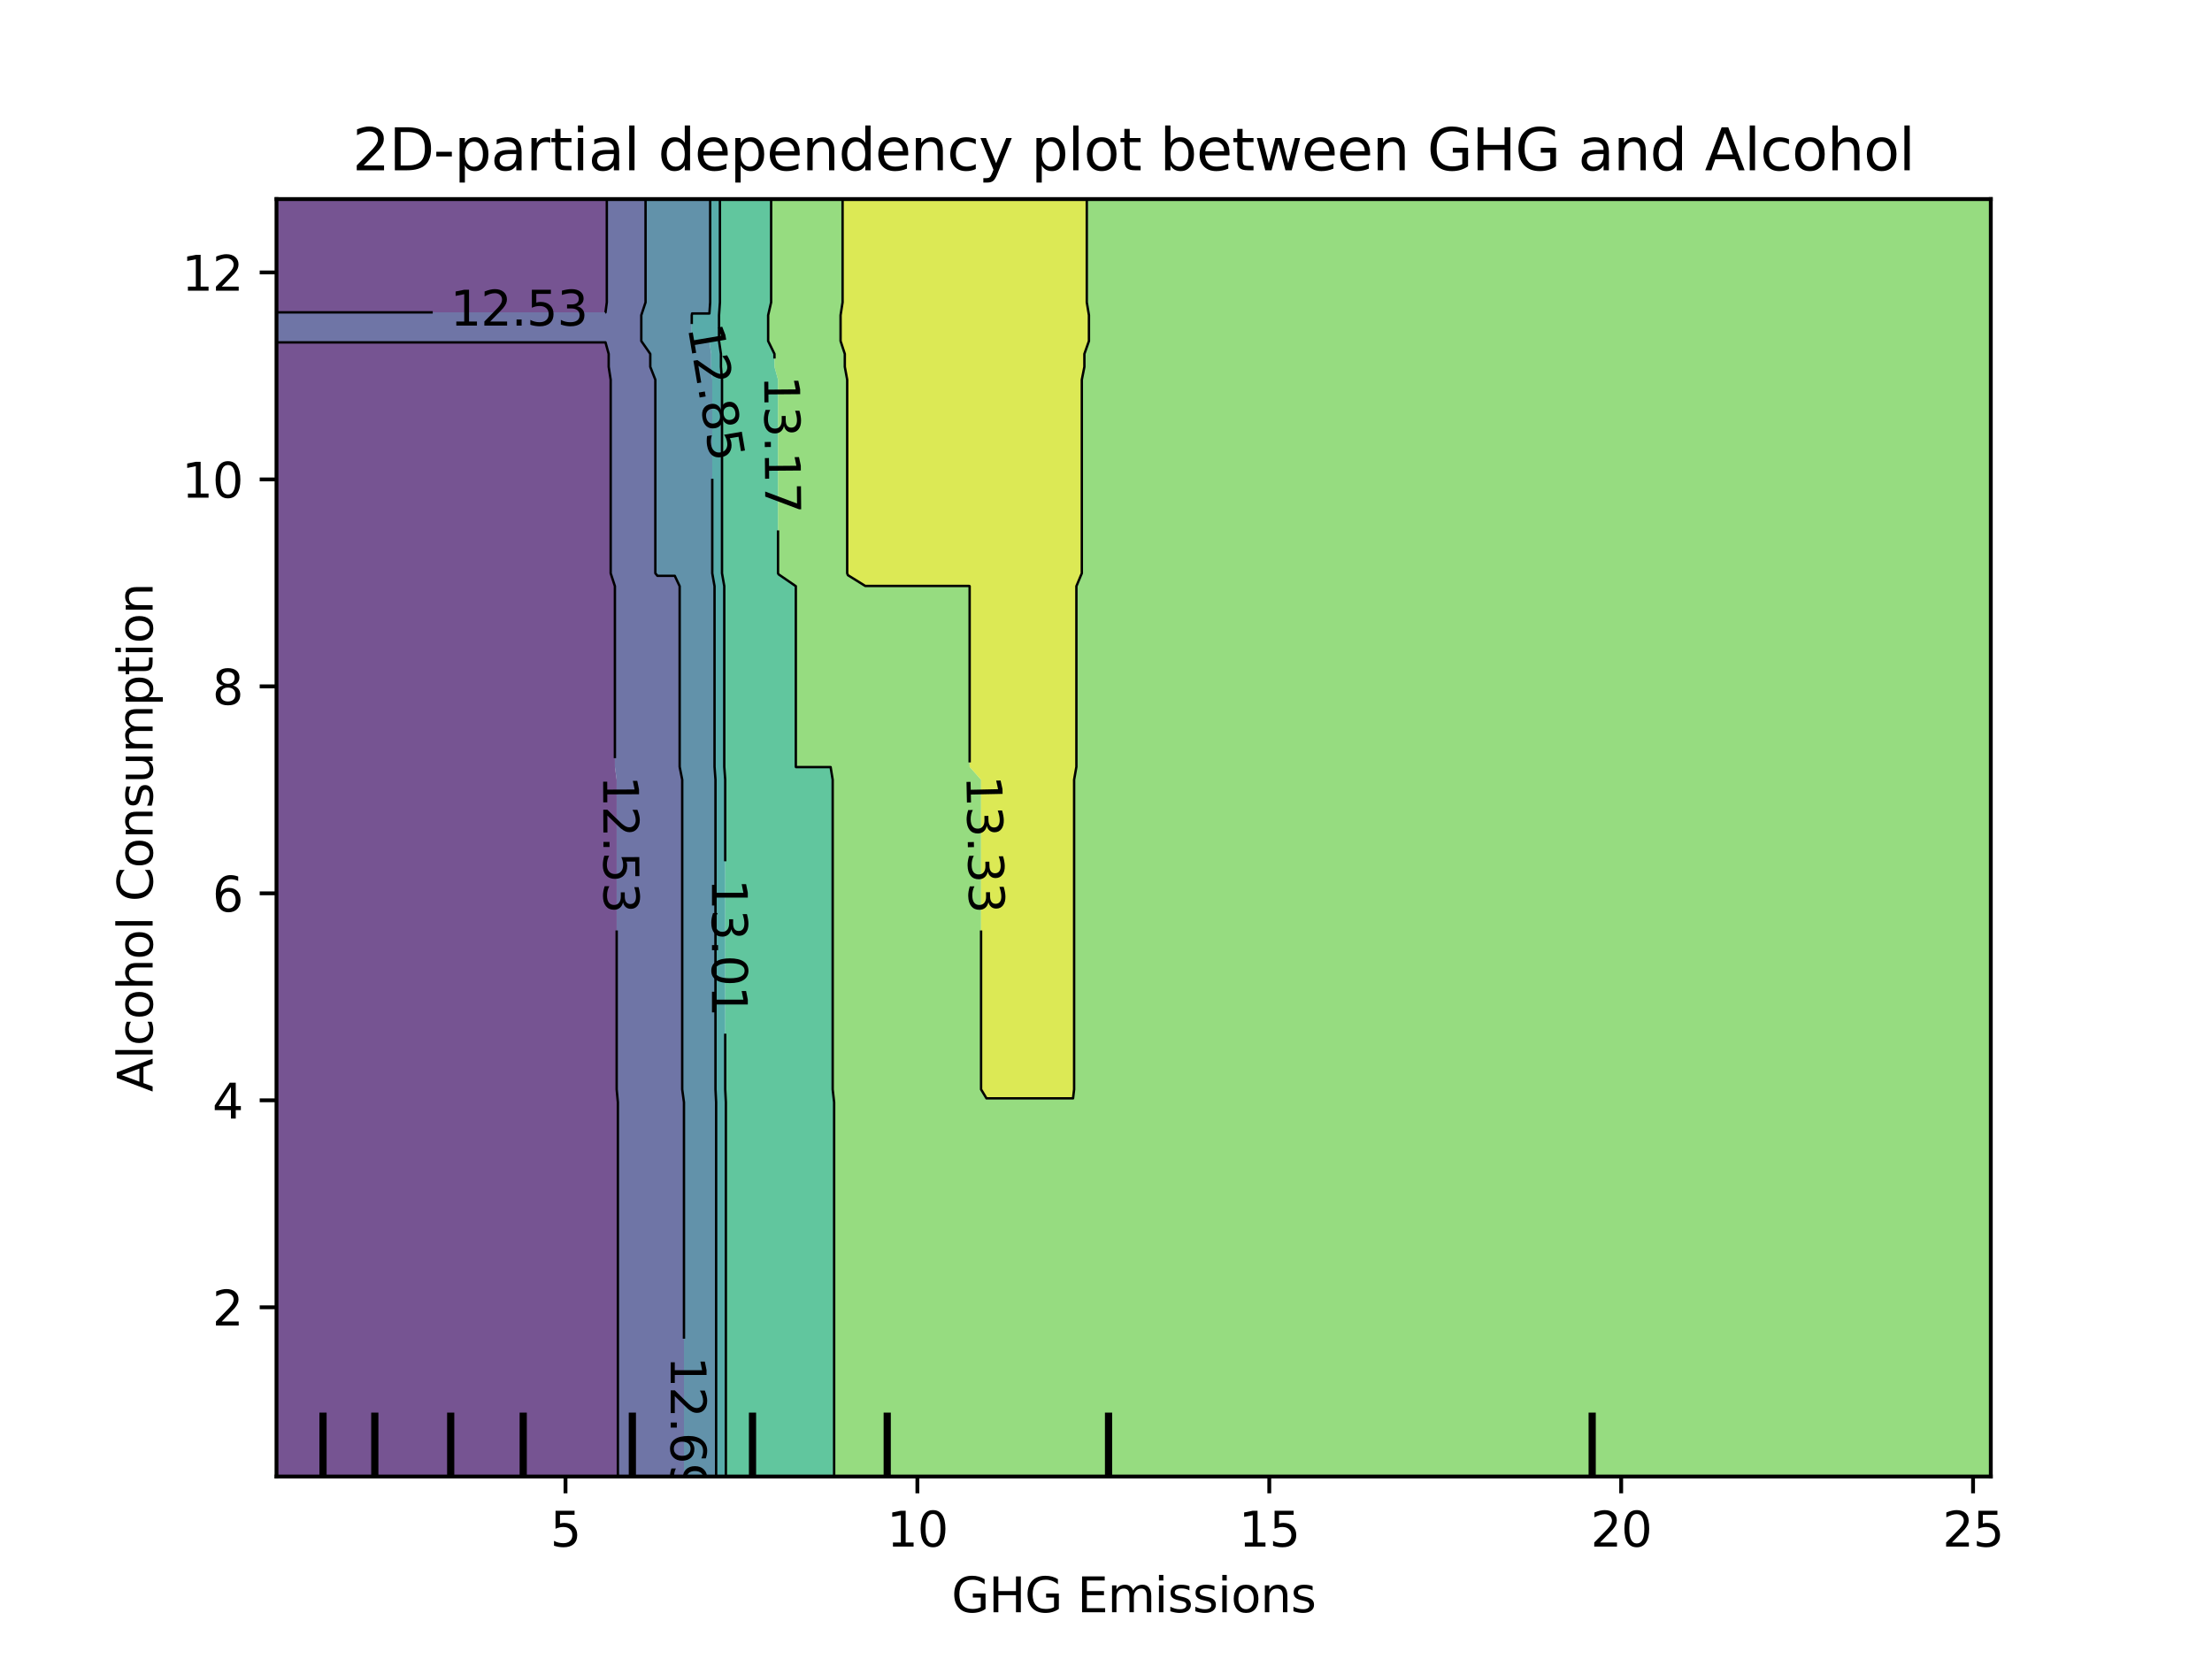 <?xml version="1.0" encoding="utf-8" standalone="no"?>
<!DOCTYPE svg PUBLIC "-//W3C//DTD SVG 1.1//EN"
  "http://www.w3.org/Graphics/SVG/1.1/DTD/svg11.dtd">
<svg xmlns:xlink="http://www.w3.org/1999/xlink" width="460.8pt" height="345.6pt" viewBox="0 0 460.8 345.6" xmlns="http://www.w3.org/2000/svg" version="1.1">
 <defs>
  <style type="text/css">*{stroke-linejoin: round; stroke-linecap: butt}</style>
 </defs>
 <g id="figure_1">
  <g id="patch_1">
   <path d="M 0 345.6 
L 460.8 345.6 
L 460.8 0 
L 0 0 
L 0 345.6 
z
" style="fill: none"/>
  </g>
  <g id="axes_1"/>
  <g id="axes_2">
   <g id="patch_2">
    <path d="M 57.6 307.584 
L 414.72 307.584 
L 414.72 41.472 
L 57.6 41.472 
L 57.6 307.584 
z
" style="fill: none"/>
   </g>
   <g id="PathCollection_1">
    <path d="M 61.207 307.584 
L 64.815 307.584 
L 68.422 307.584 
L 72.029 307.584 
L 75.636 307.584 
L 79.244 307.584 
L 82.851 307.584 
L 86.458 307.584 
L 90.065 307.584 
L 93.673 307.584 
L 97.28 307.584 
L 100.887 307.584 
L 104.495 307.584 
L 108.102 307.584 
L 111.709 307.584 
L 115.316 307.584 
L 118.924 307.584 
L 122.531 307.584 
L 126.138 307.584 
L 128.715 307.584 
L 128.715 304.896 
L 128.715 302.208 
L 128.715 299.52 
L 128.715 296.832 
L 128.715 294.144 
L 128.715 291.456 
L 128.715 288.768 
L 128.715 286.08 
L 128.715 283.392 
L 128.715 280.704 
L 128.715 278.016 
L 128.715 275.328 
L 128.715 272.64 
L 128.715 269.952 
L 128.715 267.264 
L 128.715 264.576 
L 128.715 261.888 
L 128.715 259.2 
L 128.715 256.512 
L 128.715 253.824 
L 128.715 251.136 
L 128.715 248.448 
L 128.715 245.76 
L 128.715 243.072 
L 128.715 240.384 
L 128.715 237.696 
L 128.715 235.008 
L 128.715 232.32 
L 128.715 229.632 
L 128.464 226.944 
L 128.464 224.256 
L 128.464 221.568 
L 128.464 218.88 
L 128.464 216.192 
L 128.464 213.504 
L 128.464 210.816 
L 128.464 208.128 
L 128.464 205.44 
L 128.464 202.752 
L 128.464 200.064 
L 128.464 197.376 
L 128.464 194.688 
L 128.464 192 
L 128.464 189.312 
L 128.464 186.624 
L 128.464 183.936 
L 128.464 181.248 
L 128.464 178.56 
L 128.464 175.872 
L 128.464 173.184 
L 128.464 170.496 
L 128.464 167.808 
L 128.464 165.12 
L 128.464 162.432 
L 128.095 159.744 
L 128.095 157.056 
L 128.095 154.368 
L 128.095 151.68 
L 128.095 148.992 
L 128.095 146.304 
L 128.095 143.616 
L 128.095 140.928 
L 128.095 138.24 
L 128.095 135.552 
L 128.095 132.864 
L 128.095 130.176 
L 128.095 127.488 
L 128.095 124.8 
L 128.095 122.112 
L 127.216 119.424 
L 127.216 116.736 
L 127.216 114.048 
L 127.216 111.36 
L 127.216 108.672 
L 127.216 105.984 
L 127.216 103.296 
L 127.216 100.608 
L 127.216 97.92 
L 127.216 95.232 
L 127.216 92.544 
L 127.216 89.856 
L 127.216 87.168 
L 127.216 84.48 
L 127.216 81.792 
L 127.216 79.104 
L 126.8 76.416 
L 126.8 73.728 
L 126.138 71.322 
L 122.531 71.322 
L 118.924 71.322 
L 115.316 71.322 
L 111.709 71.322 
L 108.102 71.322 
L 104.495 71.322 
L 100.887 71.322 
L 97.28 71.322 
L 93.673 71.322 
L 90.065 71.322 
L 86.458 71.322 
L 82.851 71.322 
L 79.244 71.322 
L 75.636 71.322 
L 72.029 71.322 
L 68.422 71.322 
L 64.815 71.322 
L 61.207 71.322 
L 57.6 71.322 
L 57.6 73.728 
L 57.6 76.416 
L 57.6 79.104 
L 57.6 81.792 
L 57.6 84.48 
L 57.6 87.168 
L 57.6 89.856 
L 57.6 92.544 
L 57.6 95.232 
L 57.6 97.92 
L 57.6 100.608 
L 57.6 103.296 
L 57.6 105.984 
L 57.6 108.672 
L 57.6 111.36 
L 57.6 114.048 
L 57.6 116.736 
L 57.6 119.424 
L 57.6 122.112 
L 57.6 124.8 
L 57.6 127.488 
L 57.6 130.176 
L 57.6 132.864 
L 57.6 135.552 
L 57.6 138.24 
L 57.6 140.928 
L 57.6 143.616 
L 57.6 146.304 
L 57.6 148.992 
L 57.6 151.68 
L 57.6 154.368 
L 57.6 157.056 
L 57.6 159.744 
L 57.6 162.432 
L 57.6 165.12 
L 57.6 167.808 
L 57.6 170.496 
L 57.6 173.184 
L 57.6 175.872 
L 57.6 178.56 
L 57.6 181.248 
L 57.6 183.936 
L 57.6 186.624 
L 57.6 189.312 
L 57.6 192 
L 57.6 194.688 
L 57.6 197.376 
L 57.6 200.064 
L 57.6 202.752 
L 57.6 205.44 
L 57.6 208.128 
L 57.6 210.816 
L 57.6 213.504 
L 57.6 216.192 
L 57.6 218.88 
L 57.6 221.568 
L 57.6 224.256 
L 57.6 226.944 
L 57.6 229.632 
L 57.6 232.32 
L 57.6 235.008 
L 57.6 237.696 
L 57.6 240.384 
L 57.6 243.072 
L 57.6 245.76 
L 57.6 248.448 
L 57.6 251.136 
L 57.6 253.824 
L 57.6 256.512 
L 57.6 259.2 
L 57.6 261.888 
L 57.6 264.576 
L 57.6 267.264 
L 57.6 269.952 
L 57.6 272.64 
L 57.6 275.328 
L 57.6 278.016 
L 57.6 280.704 
L 57.6 283.392 
L 57.6 286.08 
L 57.6 288.768 
L 57.6 291.456 
L 57.6 294.144 
L 57.6 296.832 
L 57.6 299.52 
L 57.6 302.208 
L 57.6 304.896 
L 57.6 307.584 
z
" clip-path="url(#p59ce86f908)" style="fill: #481b6d; fill-opacity: 0.75"/>
    <path d="M 61.207 65.069 
L 64.815 65.069 
L 68.422 65.069 
L 72.029 65.069 
L 75.636 65.069 
L 79.244 65.069 
L 82.851 65.069 
L 86.458 65.069 
L 90.065 65.069 
L 93.673 65.069 
L 97.28 65.069 
L 100.887 65.069 
L 104.495 65.069 
L 108.102 65.069 
L 111.709 65.069 
L 115.316 65.069 
L 118.924 65.069 
L 122.531 65.069 
L 126.138 65.069 
L 126.411 62.976 
L 126.411 60.288 
L 126.411 57.6 
L 126.411 54.912 
L 126.411 52.224 
L 126.411 49.536 
L 126.411 46.848 
L 126.411 44.16 
L 126.411 41.472 
L 126.138 41.472 
L 122.531 41.472 
L 118.924 41.472 
L 115.316 41.472 
L 111.709 41.472 
L 108.102 41.472 
L 104.495 41.472 
L 100.887 41.472 
L 97.28 41.472 
L 93.673 41.472 
L 90.065 41.472 
L 86.458 41.472 
L 82.851 41.472 
L 79.244 41.472 
L 75.636 41.472 
L 72.029 41.472 
L 68.422 41.472 
L 64.815 41.472 
L 61.207 41.472 
L 57.6 41.472 
L 57.6 44.16 
L 57.6 46.848 
L 57.6 49.536 
L 57.6 52.224 
L 57.6 54.912 
L 57.6 57.6 
L 57.6 60.288 
L 57.6 62.976 
L 57.6 65.069 
z
" clip-path="url(#p59ce86f908)" style="fill: #481b6d; fill-opacity: 0.75"/>
   </g>
   <g id="PathCollection_2">
    <path d="M 129.745 307.584 
L 133.353 307.584 
L 136.96 307.584 
L 140.567 307.584 
L 142.481 307.584 
L 142.481 304.896 
L 142.481 302.208 
L 142.481 299.52 
L 142.481 296.832 
L 142.481 294.144 
L 142.481 291.456 
L 142.481 288.768 
L 142.481 286.08 
L 142.481 283.392 
L 142.481 280.704 
L 142.481 278.016 
L 142.481 275.328 
L 142.481 272.64 
L 142.481 269.952 
L 142.481 267.264 
L 142.481 264.576 
L 142.481 261.888 
L 142.481 259.2 
L 142.481 256.512 
L 142.481 253.824 
L 142.481 251.136 
L 142.481 248.448 
L 142.481 245.76 
L 142.481 243.072 
L 142.481 240.384 
L 142.481 237.696 
L 142.481 235.008 
L 142.481 232.32 
L 142.481 229.632 
L 142.118 226.944 
L 142.118 224.256 
L 142.118 221.568 
L 142.118 218.88 
L 142.118 216.192 
L 142.118 213.504 
L 142.118 210.816 
L 142.118 208.128 
L 142.118 205.44 
L 142.118 202.752 
L 142.118 200.064 
L 142.118 197.376 
L 142.118 194.688 
L 142.118 192 
L 142.118 189.312 
L 142.118 186.624 
L 142.118 183.936 
L 142.118 181.248 
L 142.118 178.56 
L 142.118 175.872 
L 142.118 173.184 
L 142.118 170.496 
L 142.118 167.808 
L 142.118 165.12 
L 142.118 162.432 
L 141.585 159.744 
L 141.585 157.056 
L 141.585 154.368 
L 141.585 151.68 
L 141.585 148.992 
L 141.585 146.304 
L 141.585 143.616 
L 141.585 140.928 
L 141.585 138.24 
L 141.585 135.552 
L 141.585 132.864 
L 141.585 130.176 
L 141.585 127.488 
L 141.585 124.8 
L 141.585 122.112 
L 140.567 119.956 
L 136.96 119.956 
L 136.52 119.424 
L 136.52 116.736 
L 136.52 114.048 
L 136.52 111.36 
L 136.52 108.672 
L 136.52 105.984 
L 136.52 103.296 
L 136.52 100.608 
L 136.52 97.92 
L 136.52 95.232 
L 136.52 92.544 
L 136.52 89.856 
L 136.52 87.168 
L 136.52 84.48 
L 136.52 81.792 
L 136.52 79.104 
L 135.466 76.416 
L 135.466 73.728 
L 133.594 71.04 
L 133.594 68.352 
L 133.594 65.664 
L 134.481 62.976 
L 134.481 60.288 
L 134.481 57.6 
L 134.481 54.912 
L 134.481 52.224 
L 134.481 49.536 
L 134.481 46.848 
L 134.481 44.16 
L 134.481 41.472 
L 133.353 41.472 
L 129.745 41.472 
L 126.411 41.472 
L 126.411 44.16 
L 126.411 46.848 
L 126.411 49.536 
L 126.411 52.224 
L 126.411 54.912 
L 126.411 57.6 
L 126.411 60.288 
L 126.411 62.976 
L 126.138 65.069 
L 122.531 65.069 
L 118.924 65.069 
L 115.316 65.069 
L 111.709 65.069 
L 108.102 65.069 
L 104.495 65.069 
L 100.887 65.069 
L 97.28 65.069 
L 93.673 65.069 
L 90.065 65.069 
L 86.458 65.069 
L 82.851 65.069 
L 79.244 65.069 
L 75.636 65.069 
L 72.029 65.069 
L 68.422 65.069 
L 64.815 65.069 
L 61.207 65.069 
L 57.6 65.069 
L 57.6 65.664 
L 57.6 68.352 
L 57.6 71.04 
L 57.6 71.322 
L 61.207 71.322 
L 64.815 71.322 
L 68.422 71.322 
L 72.029 71.322 
L 75.636 71.322 
L 79.244 71.322 
L 82.851 71.322 
L 86.458 71.322 
L 90.065 71.322 
L 93.673 71.322 
L 97.28 71.322 
L 100.887 71.322 
L 104.495 71.322 
L 108.102 71.322 
L 111.709 71.322 
L 115.316 71.322 
L 118.924 71.322 
L 122.531 71.322 
L 126.138 71.322 
L 126.8 73.728 
L 126.8 76.416 
L 127.216 79.104 
L 127.216 81.792 
L 127.216 84.48 
L 127.216 87.168 
L 127.216 89.856 
L 127.216 92.544 
L 127.216 95.232 
L 127.216 97.92 
L 127.216 100.608 
L 127.216 103.296 
L 127.216 105.984 
L 127.216 108.672 
L 127.216 111.36 
L 127.216 114.048 
L 127.216 116.736 
L 127.216 119.424 
L 128.095 122.112 
L 128.095 124.8 
L 128.095 127.488 
L 128.095 130.176 
L 128.095 132.864 
L 128.095 135.552 
L 128.095 138.24 
L 128.095 140.928 
L 128.095 143.616 
L 128.095 146.304 
L 128.095 148.992 
L 128.095 151.68 
L 128.095 154.368 
L 128.095 157.056 
L 128.095 159.744 
L 128.464 162.432 
L 128.464 165.12 
L 128.464 167.808 
L 128.464 170.496 
L 128.464 173.184 
L 128.464 175.872 
L 128.464 178.56 
L 128.464 181.248 
L 128.464 183.936 
L 128.464 186.624 
L 128.464 189.312 
L 128.464 192 
L 128.464 194.688 
L 128.464 197.376 
L 128.464 200.064 
L 128.464 202.752 
L 128.464 205.44 
L 128.464 208.128 
L 128.464 210.816 
L 128.464 213.504 
L 128.464 216.192 
L 128.464 218.88 
L 128.464 221.568 
L 128.464 224.256 
L 128.464 226.944 
L 128.715 229.632 
L 128.715 232.32 
L 128.715 235.008 
L 128.715 237.696 
L 128.715 240.384 
L 128.715 243.072 
L 128.715 245.76 
L 128.715 248.448 
L 128.715 251.136 
L 128.715 253.824 
L 128.715 256.512 
L 128.715 259.2 
L 128.715 261.888 
L 128.715 264.576 
L 128.715 267.264 
L 128.715 269.952 
L 128.715 272.64 
L 128.715 275.328 
L 128.715 278.016 
L 128.715 280.704 
L 128.715 283.392 
L 128.715 286.08 
L 128.715 288.768 
L 128.715 291.456 
L 128.715 294.144 
L 128.715 296.832 
L 128.715 299.52 
L 128.715 302.208 
L 128.715 304.896 
L 128.715 307.584 
z
" clip-path="url(#p59ce86f908)" style="fill: #3f4788; fill-opacity: 0.75"/>
   </g>
   <g id="PathCollection_3">
    <path d="M 144.175 307.584 
L 147.782 307.584 
L 149.182 307.584 
L 149.182 304.896 
L 149.182 302.208 
L 149.182 299.52 
L 149.182 296.832 
L 149.182 294.144 
L 149.182 291.456 
L 149.182 288.768 
L 149.182 286.08 
L 149.182 283.392 
L 149.182 280.704 
L 149.182 278.016 
L 149.182 275.328 
L 149.182 272.64 
L 149.182 269.952 
L 149.182 267.264 
L 149.182 264.576 
L 149.182 261.888 
L 149.182 259.2 
L 149.182 256.512 
L 149.182 253.824 
L 149.182 251.136 
L 149.182 248.448 
L 149.182 245.76 
L 149.182 243.072 
L 149.182 240.384 
L 149.182 237.696 
L 149.182 235.008 
L 149.182 232.32 
L 149.182 229.632 
L 149.047 226.944 
L 149.047 224.256 
L 149.047 221.568 
L 149.047 218.88 
L 149.047 216.192 
L 149.047 213.504 
L 149.047 210.816 
L 149.047 208.128 
L 149.047 205.44 
L 149.047 202.752 
L 149.047 200.064 
L 149.047 197.376 
L 149.047 194.688 
L 149.047 192 
L 149.047 189.312 
L 149.047 186.624 
L 149.047 183.936 
L 149.047 181.248 
L 149.047 178.56 
L 149.047 175.872 
L 149.047 173.184 
L 149.047 170.496 
L 149.047 167.808 
L 149.047 165.12 
L 149.047 162.432 
L 148.849 159.744 
L 148.849 157.056 
L 148.849 154.368 
L 148.849 151.68 
L 148.849 148.992 
L 148.849 146.304 
L 148.849 143.616 
L 148.849 140.928 
L 148.849 138.24 
L 148.849 135.552 
L 148.849 132.864 
L 148.849 130.176 
L 148.849 127.488 
L 148.849 124.8 
L 148.849 122.112 
L 148.377 119.424 
L 148.377 116.736 
L 148.377 114.048 
L 148.377 111.36 
L 148.377 108.672 
L 148.377 105.984 
L 148.377 103.296 
L 148.377 100.608 
L 148.377 97.92 
L 148.377 95.232 
L 148.377 92.544 
L 148.377 89.856 
L 148.377 87.168 
L 148.377 84.48 
L 148.377 81.792 
L 148.377 79.104 
L 148.154 76.416 
L 148.154 73.728 
L 147.782 71.212 
L 144.175 71.212 
L 144.106 71.04 
L 144.106 68.352 
L 144.106 65.664 
L 144.175 65.301 
L 147.782 65.301 
L 147.945 62.976 
L 147.945 60.288 
L 147.945 57.6 
L 147.945 54.912 
L 147.945 52.224 
L 147.945 49.536 
L 147.945 46.848 
L 147.945 44.16 
L 147.945 41.472 
L 147.782 41.472 
L 144.175 41.472 
L 140.567 41.472 
L 136.96 41.472 
L 134.481 41.472 
L 134.481 44.16 
L 134.481 46.848 
L 134.481 49.536 
L 134.481 52.224 
L 134.481 54.912 
L 134.481 57.6 
L 134.481 60.288 
L 134.481 62.976 
L 133.594 65.664 
L 133.594 68.352 
L 133.594 71.04 
L 135.466 73.728 
L 135.466 76.416 
L 136.52 79.104 
L 136.52 81.792 
L 136.52 84.48 
L 136.52 87.168 
L 136.52 89.856 
L 136.52 92.544 
L 136.52 95.232 
L 136.52 97.92 
L 136.52 100.608 
L 136.52 103.296 
L 136.52 105.984 
L 136.52 108.672 
L 136.52 111.36 
L 136.52 114.048 
L 136.52 116.736 
L 136.52 119.424 
L 136.96 119.956 
L 140.567 119.956 
L 141.585 122.112 
L 141.585 124.8 
L 141.585 127.488 
L 141.585 130.176 
L 141.585 132.864 
L 141.585 135.552 
L 141.585 138.24 
L 141.585 140.928 
L 141.585 143.616 
L 141.585 146.304 
L 141.585 148.992 
L 141.585 151.68 
L 141.585 154.368 
L 141.585 157.056 
L 141.585 159.744 
L 142.118 162.432 
L 142.118 165.12 
L 142.118 167.808 
L 142.118 170.496 
L 142.118 173.184 
L 142.118 175.872 
L 142.118 178.56 
L 142.118 181.248 
L 142.118 183.936 
L 142.118 186.624 
L 142.118 189.312 
L 142.118 192 
L 142.118 194.688 
L 142.118 197.376 
L 142.118 200.064 
L 142.118 202.752 
L 142.118 205.44 
L 142.118 208.128 
L 142.118 210.816 
L 142.118 213.504 
L 142.118 216.192 
L 142.118 218.88 
L 142.118 221.568 
L 142.118 224.256 
L 142.118 226.944 
L 142.481 229.632 
L 142.481 232.32 
L 142.481 235.008 
L 142.481 237.696 
L 142.481 240.384 
L 142.481 243.072 
L 142.481 245.76 
L 142.481 248.448 
L 142.481 251.136 
L 142.481 253.824 
L 142.481 256.512 
L 142.481 259.2 
L 142.481 261.888 
L 142.481 264.576 
L 142.481 267.264 
L 142.481 269.952 
L 142.481 272.64 
L 142.481 275.328 
L 142.481 278.016 
L 142.481 280.704 
L 142.481 283.392 
L 142.481 286.08 
L 142.481 288.768 
L 142.481 291.456 
L 142.481 294.144 
L 142.481 296.832 
L 142.481 299.52 
L 142.481 302.208 
L 142.481 304.896 
L 142.481 307.584 
z
" clip-path="url(#p59ce86f908)" style="fill: #2e6e8e; fill-opacity: 0.75"/>
   </g>
   <g id="PathCollection_4">
    <path d="M 151.212 304.896 
L 151.212 302.208 
L 151.212 299.52 
L 151.212 296.832 
L 151.212 294.144 
L 151.212 291.456 
L 151.212 288.768 
L 151.212 286.08 
L 151.212 283.392 
L 151.212 280.704 
L 151.212 278.016 
L 151.212 275.328 
L 151.212 272.64 
L 151.212 269.952 
L 151.212 267.264 
L 151.212 264.576 
L 151.212 261.888 
L 151.212 259.2 
L 151.212 256.512 
L 151.212 253.824 
L 151.212 251.136 
L 151.212 248.448 
L 151.212 245.76 
L 151.212 243.072 
L 151.212 240.384 
L 151.212 237.696 
L 151.212 235.008 
L 151.212 232.32 
L 151.212 229.632 
L 151.077 226.944 
L 151.077 224.256 
L 151.077 221.568 
L 151.077 218.88 
L 151.077 216.192 
L 151.077 213.504 
L 151.077 210.816 
L 151.077 208.128 
L 151.077 205.44 
L 151.077 202.752 
L 151.077 200.064 
L 151.077 197.376 
L 151.077 194.688 
L 151.077 192 
L 151.077 189.312 
L 151.077 186.624 
L 151.077 183.936 
L 151.077 181.248 
L 151.077 178.56 
L 151.077 175.872 
L 151.077 173.184 
L 151.077 170.496 
L 151.077 167.808 
L 151.077 165.12 
L 151.077 162.432 
L 150.879 159.744 
L 150.879 157.056 
L 150.879 154.368 
L 150.879 151.68 
L 150.879 148.992 
L 150.879 146.304 
L 150.879 143.616 
L 150.879 140.928 
L 150.879 138.24 
L 150.879 135.552 
L 150.879 132.864 
L 150.879 130.176 
L 150.879 127.488 
L 150.879 124.8 
L 150.879 122.112 
L 150.407 119.424 
L 150.407 116.736 
L 150.407 114.048 
L 150.407 111.36 
L 150.407 108.672 
L 150.407 105.984 
L 150.407 103.296 
L 150.407 100.608 
L 150.407 97.92 
L 150.407 95.232 
L 150.407 92.544 
L 150.407 89.856 
L 150.407 87.168 
L 150.407 84.48 
L 150.407 81.792 
L 150.407 79.104 
L 150.183 76.416 
L 150.183 73.728 
L 149.786 71.04 
L 149.786 68.352 
L 149.786 65.664 
L 149.974 62.976 
L 149.974 60.288 
L 149.974 57.6 
L 149.974 54.912 
L 149.974 52.224 
L 149.974 49.536 
L 149.974 46.848 
L 149.974 44.16 
L 149.974 41.472 
L 147.945 41.472 
L 147.945 44.16 
L 147.945 46.848 
L 147.945 49.536 
L 147.945 52.224 
L 147.945 54.912 
L 147.945 57.6 
L 147.945 60.288 
L 147.945 62.976 
L 147.782 65.301 
L 144.175 65.301 
L 144.106 65.664 
L 144.106 68.352 
L 144.106 71.04 
L 144.175 71.212 
L 147.782 71.212 
L 148.154 73.728 
L 148.154 76.416 
L 148.377 79.104 
L 148.377 81.792 
L 148.377 84.48 
L 148.377 87.168 
L 148.377 89.856 
L 148.377 92.544 
L 148.377 95.232 
L 148.377 97.92 
L 148.377 100.608 
L 148.377 103.296 
L 148.377 105.984 
L 148.377 108.672 
L 148.377 111.36 
L 148.377 114.048 
L 148.377 116.736 
L 148.377 119.424 
L 148.849 122.112 
L 148.849 124.8 
L 148.849 127.488 
L 148.849 130.176 
L 148.849 132.864 
L 148.849 135.552 
L 148.849 138.24 
L 148.849 140.928 
L 148.849 143.616 
L 148.849 146.304 
L 148.849 148.992 
L 148.849 151.68 
L 148.849 154.368 
L 148.849 157.056 
L 148.849 159.744 
L 149.047 162.432 
L 149.047 165.12 
L 149.047 167.808 
L 149.047 170.496 
L 149.047 173.184 
L 149.047 175.872 
L 149.047 178.56 
L 149.047 181.248 
L 149.047 183.936 
L 149.047 186.624 
L 149.047 189.312 
L 149.047 192 
L 149.047 194.688 
L 149.047 197.376 
L 149.047 200.064 
L 149.047 202.752 
L 149.047 205.44 
L 149.047 208.128 
L 149.047 210.816 
L 149.047 213.504 
L 149.047 216.192 
L 149.047 218.88 
L 149.047 221.568 
L 149.047 224.256 
L 149.047 226.944 
L 149.182 229.632 
L 149.182 232.32 
L 149.182 235.008 
L 149.182 237.696 
L 149.182 240.384 
L 149.182 243.072 
L 149.182 245.76 
L 149.182 248.448 
L 149.182 251.136 
L 149.182 253.824 
L 149.182 256.512 
L 149.182 259.2 
L 149.182 261.888 
L 149.182 264.576 
L 149.182 267.264 
L 149.182 269.952 
L 149.182 272.64 
L 149.182 275.328 
L 149.182 278.016 
L 149.182 280.704 
L 149.182 283.392 
L 149.182 286.08 
L 149.182 288.768 
L 149.182 291.456 
L 149.182 294.144 
L 149.182 296.832 
L 149.182 299.52 
L 149.182 302.208 
L 149.182 304.896 
L 149.182 307.584 
L 151.212 307.584 
z
" clip-path="url(#p59ce86f908)" style="fill: #21908d; fill-opacity: 0.75"/>
   </g>
   <g id="PathCollection_5">
    <path d="M 151.389 307.584 
L 154.996 307.584 
L 158.604 307.584 
L 162.211 307.584 
L 165.818 307.584 
L 169.425 307.584 
L 173.033 307.584 
L 173.764 307.584 
L 173.764 304.896 
L 173.764 302.208 
L 173.764 299.52 
L 173.764 296.832 
L 173.764 294.144 
L 173.764 291.456 
L 173.764 288.768 
L 173.764 286.08 
L 173.764 283.392 
L 173.764 280.704 
L 173.764 278.016 
L 173.764 275.328 
L 173.764 272.64 
L 173.764 269.952 
L 173.764 267.264 
L 173.764 264.576 
L 173.764 261.888 
L 173.764 259.2 
L 173.764 256.512 
L 173.764 253.824 
L 173.764 251.136 
L 173.764 248.448 
L 173.764 245.76 
L 173.764 243.072 
L 173.764 240.384 
L 173.764 237.696 
L 173.764 235.008 
L 173.764 232.32 
L 173.764 229.632 
L 173.464 226.944 
L 173.464 224.256 
L 173.464 221.568 
L 173.464 218.88 
L 173.464 216.192 
L 173.464 213.504 
L 173.464 210.816 
L 173.464 208.128 
L 173.464 205.44 
L 173.464 202.752 
L 173.464 200.064 
L 173.464 197.376 
L 173.464 194.688 
L 173.464 192 
L 173.464 189.312 
L 173.464 186.624 
L 173.464 183.936 
L 173.464 181.248 
L 173.464 178.56 
L 173.464 175.872 
L 173.464 173.184 
L 173.464 170.496 
L 173.464 167.808 
L 173.464 165.12 
L 173.464 162.432 
L 173.033 159.799 
L 169.425 159.799 
L 165.818 159.799 
L 165.784 159.744 
L 165.784 157.056 
L 165.784 154.368 
L 165.784 151.68 
L 165.784 148.992 
L 165.784 146.304 
L 165.784 143.616 
L 165.784 140.928 
L 165.784 138.24 
L 165.784 135.552 
L 165.784 132.864 
L 165.784 130.176 
L 165.784 127.488 
L 165.784 124.8 
L 165.784 122.112 
L 162.211 119.656 
L 162.076 119.424 
L 162.076 116.736 
L 162.076 114.048 
L 162.076 111.36 
L 162.076 108.672 
L 162.076 105.984 
L 162.076 103.296 
L 162.076 100.608 
L 162.076 97.92 
L 162.076 95.232 
L 162.076 92.544 
L 162.076 89.856 
L 162.076 87.168 
L 162.076 84.48 
L 162.076 81.792 
L 162.076 79.104 
L 161.335 76.416 
L 161.335 73.728 
L 160.019 71.04 
L 160.019 68.352 
L 160.019 65.664 
L 160.643 62.976 
L 160.643 60.288 
L 160.643 57.6 
L 160.643 54.912 
L 160.643 52.224 
L 160.643 49.536 
L 160.643 46.848 
L 160.643 44.16 
L 160.643 41.472 
L 158.604 41.472 
L 154.996 41.472 
L 151.389 41.472 
L 149.974 41.472 
L 149.974 44.16 
L 149.974 46.848 
L 149.974 49.536 
L 149.974 52.224 
L 149.974 54.912 
L 149.974 57.6 
L 149.974 60.288 
L 149.974 62.976 
L 149.786 65.664 
L 149.786 68.352 
L 149.786 71.04 
L 150.183 73.728 
L 150.183 76.416 
L 150.407 79.104 
L 150.407 81.792 
L 150.407 84.48 
L 150.407 87.168 
L 150.407 89.856 
L 150.407 92.544 
L 150.407 95.232 
L 150.407 97.92 
L 150.407 100.608 
L 150.407 103.296 
L 150.407 105.984 
L 150.407 108.672 
L 150.407 111.36 
L 150.407 114.048 
L 150.407 116.736 
L 150.407 119.424 
L 150.879 122.112 
L 150.879 124.8 
L 150.879 127.488 
L 150.879 130.176 
L 150.879 132.864 
L 150.879 135.552 
L 150.879 138.24 
L 150.879 140.928 
L 150.879 143.616 
L 150.879 146.304 
L 150.879 148.992 
L 150.879 151.68 
L 150.879 154.368 
L 150.879 157.056 
L 150.879 159.744 
L 151.077 162.432 
L 151.077 165.12 
L 151.077 167.808 
L 151.077 170.496 
L 151.077 173.184 
L 151.077 175.872 
L 151.077 178.56 
L 151.077 181.248 
L 151.077 183.936 
L 151.077 186.624 
L 151.077 189.312 
L 151.077 192 
L 151.077 194.688 
L 151.077 197.376 
L 151.077 200.064 
L 151.077 202.752 
L 151.077 205.44 
L 151.077 208.128 
L 151.077 210.816 
L 151.077 213.504 
L 151.077 216.192 
L 151.077 218.88 
L 151.077 221.568 
L 151.077 224.256 
L 151.077 226.944 
L 151.212 229.632 
L 151.212 232.32 
L 151.212 235.008 
L 151.212 237.696 
L 151.212 240.384 
L 151.212 243.072 
L 151.212 245.76 
L 151.212 248.448 
L 151.212 251.136 
L 151.212 253.824 
L 151.212 256.512 
L 151.212 259.2 
L 151.212 261.888 
L 151.212 264.576 
L 151.212 267.264 
L 151.212 269.952 
L 151.212 272.64 
L 151.212 275.328 
L 151.212 278.016 
L 151.212 280.704 
L 151.212 283.392 
L 151.212 286.08 
L 151.212 288.768 
L 151.212 291.456 
L 151.212 294.144 
L 151.212 296.832 
L 151.212 299.52 
L 151.212 302.208 
L 151.212 304.896 
L 151.212 307.584 
z
" clip-path="url(#p59ce86f908)" style="fill: #2db27d; fill-opacity: 0.75"/>
   </g>
   <g id="PathCollection_6">
    <path d="M 176.64 307.584 
L 180.247 307.584 
L 183.855 307.584 
L 187.462 307.584 
L 191.069 307.584 
L 194.676 307.584 
L 198.284 307.584 
L 201.891 307.584 
L 205.498 307.584 
L 209.105 307.584 
L 212.713 307.584 
L 216.32 307.584 
L 219.927 307.584 
L 223.535 307.584 
L 227.142 307.584 
L 230.749 307.584 
L 234.356 307.584 
L 237.964 307.584 
L 241.571 307.584 
L 245.178 307.584 
L 248.785 307.584 
L 252.393 307.584 
L 256 307.584 
L 259.607 307.584 
L 263.215 307.584 
L 266.822 307.584 
L 270.429 307.584 
L 274.036 307.584 
L 277.644 307.584 
L 281.251 307.584 
L 284.858 307.584 
L 288.465 307.584 
L 292.073 307.584 
L 295.68 307.584 
L 299.287 307.584 
L 302.895 307.584 
L 306.502 307.584 
L 310.109 307.584 
L 313.716 307.584 
L 317.324 307.584 
L 320.931 307.584 
L 324.538 307.584 
L 328.145 307.584 
L 331.753 307.584 
L 335.36 307.584 
L 338.967 307.584 
L 342.575 307.584 
L 346.182 307.584 
L 349.789 307.584 
L 353.396 307.584 
L 357.004 307.584 
L 360.611 307.584 
L 364.218 307.584 
L 367.825 307.584 
L 371.433 307.584 
L 375.04 307.584 
L 378.647 307.584 
L 382.255 307.584 
L 385.862 307.584 
L 389.469 307.584 
L 393.076 307.584 
L 396.684 307.584 
L 400.291 307.584 
L 403.898 307.584 
L 407.505 307.584 
L 411.113 307.584 
L 414.72 307.584 
L 414.72 304.896 
L 414.72 302.208 
L 414.72 299.52 
L 414.72 296.832 
L 414.72 294.144 
L 414.72 291.456 
L 414.72 288.768 
L 414.72 286.08 
L 414.72 283.392 
L 414.72 280.704 
L 414.72 278.016 
L 414.72 275.328 
L 414.72 272.64 
L 414.72 269.952 
L 414.72 267.264 
L 414.72 264.576 
L 414.72 261.888 
L 414.72 259.2 
L 414.72 256.512 
L 414.72 253.824 
L 414.72 251.136 
L 414.72 248.448 
L 414.72 245.76 
L 414.72 243.072 
L 414.72 240.384 
L 414.72 237.696 
L 414.72 235.008 
L 414.72 232.32 
L 414.72 229.632 
L 414.72 226.944 
L 414.72 224.256 
L 414.72 221.568 
L 414.72 218.88 
L 414.72 216.192 
L 414.72 213.504 
L 414.72 210.816 
L 414.72 208.128 
L 414.72 205.44 
L 414.72 202.752 
L 414.72 200.064 
L 414.72 197.376 
L 414.72 194.688 
L 414.72 192 
L 414.72 189.312 
L 414.72 186.624 
L 414.72 183.936 
L 414.72 181.248 
L 414.72 178.56 
L 414.72 175.872 
L 414.72 173.184 
L 414.72 170.496 
L 414.72 167.808 
L 414.72 165.12 
L 414.72 162.432 
L 414.72 159.744 
L 414.72 157.056 
L 414.72 154.368 
L 414.72 151.68 
L 414.72 148.992 
L 414.72 146.304 
L 414.72 143.616 
L 414.72 140.928 
L 414.72 138.24 
L 414.72 135.552 
L 414.72 132.864 
L 414.72 130.176 
L 414.72 127.488 
L 414.72 124.8 
L 414.72 122.112 
L 414.72 119.424 
L 414.72 116.736 
L 414.72 114.048 
L 414.72 111.36 
L 414.72 108.672 
L 414.72 105.984 
L 414.72 103.296 
L 414.72 100.608 
L 414.72 97.92 
L 414.72 95.232 
L 414.72 92.544 
L 414.72 89.856 
L 414.72 87.168 
L 414.72 84.48 
L 414.72 81.792 
L 414.72 79.104 
L 414.72 76.416 
L 414.72 73.728 
L 414.72 71.04 
L 414.72 68.352 
L 414.72 65.664 
L 414.72 62.976 
L 414.72 60.288 
L 414.72 57.6 
L 414.72 54.912 
L 414.72 52.224 
L 414.72 49.536 
L 414.72 46.848 
L 414.72 44.16 
L 414.72 41.472 
L 411.113 41.472 
L 407.505 41.472 
L 403.898 41.472 
L 400.291 41.472 
L 396.684 41.472 
L 393.076 41.472 
L 389.469 41.472 
L 385.862 41.472 
L 382.255 41.472 
L 378.647 41.472 
L 375.04 41.472 
L 371.433 41.472 
L 367.825 41.472 
L 364.218 41.472 
L 360.611 41.472 
L 357.004 41.472 
L 353.396 41.472 
L 349.789 41.472 
L 346.182 41.472 
L 342.575 41.472 
L 338.967 41.472 
L 335.36 41.472 
L 331.753 41.472 
L 328.145 41.472 
L 324.538 41.472 
L 320.931 41.472 
L 317.324 41.472 
L 313.716 41.472 
L 310.109 41.472 
L 306.502 41.472 
L 302.895 41.472 
L 299.287 41.472 
L 295.68 41.472 
L 292.073 41.472 
L 288.465 41.472 
L 284.858 41.472 
L 281.251 41.472 
L 277.644 41.472 
L 274.036 41.472 
L 270.429 41.472 
L 266.822 41.472 
L 263.215 41.472 
L 259.607 41.472 
L 256 41.472 
L 252.393 41.472 
L 248.785 41.472 
L 245.178 41.472 
L 241.571 41.472 
L 237.964 41.472 
L 234.356 41.472 
L 230.749 41.472 
L 227.142 41.472 
L 226.397 41.472 
L 226.397 44.16 
L 226.397 46.848 
L 226.397 49.536 
L 226.397 52.224 
L 226.397 54.912 
L 226.397 57.6 
L 226.397 60.288 
L 226.397 62.976 
L 226.847 65.664 
L 226.847 68.352 
L 226.847 71.04 
L 225.897 73.728 
L 225.897 76.416 
L 225.362 79.104 
L 225.362 81.792 
L 225.362 84.48 
L 225.362 87.168 
L 225.362 89.856 
L 225.362 92.544 
L 225.362 95.232 
L 225.362 97.92 
L 225.362 100.608 
L 225.362 103.296 
L 225.362 105.984 
L 225.362 108.672 
L 225.362 111.36 
L 225.362 114.048 
L 225.362 116.736 
L 225.362 119.424 
L 224.233 122.112 
L 224.233 124.8 
L 224.233 127.488 
L 224.233 130.176 
L 224.233 132.864 
L 224.233 135.552 
L 224.233 138.24 
L 224.233 140.928 
L 224.233 143.616 
L 224.233 146.304 
L 224.233 148.992 
L 224.233 151.68 
L 224.233 154.368 
L 224.233 157.056 
L 224.233 159.744 
L 223.758 162.432 
L 223.758 165.12 
L 223.758 167.808 
L 223.758 170.496 
L 223.758 173.184 
L 223.758 175.872 
L 223.758 178.56 
L 223.758 181.248 
L 223.758 183.936 
L 223.758 186.624 
L 223.758 189.312 
L 223.758 192 
L 223.758 194.688 
L 223.758 197.376 
L 223.758 200.064 
L 223.758 202.752 
L 223.758 205.44 
L 223.758 208.128 
L 223.758 210.816 
L 223.758 213.504 
L 223.758 216.192 
L 223.758 218.88 
L 223.758 221.568 
L 223.758 224.256 
L 223.758 226.944 
L 223.535 228.804 
L 219.927 228.804 
L 216.32 228.804 
L 212.713 228.804 
L 209.105 228.804 
L 205.498 228.804 
L 204.375 226.944 
L 204.375 224.256 
L 204.375 221.568 
L 204.375 218.88 
L 204.375 216.192 
L 204.375 213.504 
L 204.375 210.816 
L 204.375 208.128 
L 204.375 205.44 
L 204.375 202.752 
L 204.375 200.064 
L 204.375 197.376 
L 204.375 194.688 
L 204.375 192 
L 204.375 189.312 
L 204.375 186.624 
L 204.375 183.936 
L 204.375 181.248 
L 204.375 178.56 
L 204.375 175.872 
L 204.375 173.184 
L 204.375 170.496 
L 204.375 167.808 
L 204.375 165.12 
L 204.375 162.432 
L 201.994 159.744 
L 201.994 157.056 
L 201.994 154.368 
L 201.994 151.68 
L 201.994 148.992 
L 201.994 146.304 
L 201.994 143.616 
L 201.994 140.928 
L 201.994 138.24 
L 201.994 135.552 
L 201.994 132.864 
L 201.994 130.176 
L 201.994 127.488 
L 201.994 124.8 
L 201.994 122.112 
L 201.891 122.063 
L 198.284 122.063 
L 194.676 122.063 
L 191.069 122.063 
L 187.462 122.063 
L 183.855 122.063 
L 180.247 122.063 
L 176.64 119.82 
L 176.486 119.424 
L 176.486 116.736 
L 176.486 114.048 
L 176.486 111.36 
L 176.486 108.672 
L 176.486 105.984 
L 176.486 103.296 
L 176.486 100.608 
L 176.486 97.92 
L 176.486 95.232 
L 176.486 92.544 
L 176.486 89.856 
L 176.486 87.168 
L 176.486 84.48 
L 176.486 81.792 
L 176.486 79.104 
L 175.989 76.416 
L 175.989 73.728 
L 175.107 71.04 
L 175.107 68.352 
L 175.107 65.664 
L 175.525 62.976 
L 175.525 60.288 
L 175.525 57.6 
L 175.525 54.912 
L 175.525 52.224 
L 175.525 49.536 
L 175.525 46.848 
L 175.525 44.16 
L 175.525 41.472 
L 173.033 41.472 
L 169.425 41.472 
L 165.818 41.472 
L 162.211 41.472 
L 160.643 41.472 
L 160.643 44.16 
L 160.643 46.848 
L 160.643 49.536 
L 160.643 52.224 
L 160.643 54.912 
L 160.643 57.6 
L 160.643 60.288 
L 160.643 62.976 
L 160.019 65.664 
L 160.019 68.352 
L 160.019 71.04 
L 161.335 73.728 
L 161.335 76.416 
L 162.076 79.104 
L 162.076 81.792 
L 162.076 84.48 
L 162.076 87.168 
L 162.076 89.856 
L 162.076 92.544 
L 162.076 95.232 
L 162.076 97.92 
L 162.076 100.608 
L 162.076 103.296 
L 162.076 105.984 
L 162.076 108.672 
L 162.076 111.36 
L 162.076 114.048 
L 162.076 116.736 
L 162.076 119.424 
L 162.211 119.656 
L 165.784 122.112 
L 165.784 124.8 
L 165.784 127.488 
L 165.784 130.176 
L 165.784 132.864 
L 165.784 135.552 
L 165.784 138.24 
L 165.784 140.928 
L 165.784 143.616 
L 165.784 146.304 
L 165.784 148.992 
L 165.784 151.68 
L 165.784 154.368 
L 165.784 157.056 
L 165.784 159.744 
L 165.818 159.799 
L 169.425 159.799 
L 173.033 159.799 
L 173.464 162.432 
L 173.464 165.12 
L 173.464 167.808 
L 173.464 170.496 
L 173.464 173.184 
L 173.464 175.872 
L 173.464 178.56 
L 173.464 181.248 
L 173.464 183.936 
L 173.464 186.624 
L 173.464 189.312 
L 173.464 192 
L 173.464 194.688 
L 173.464 197.376 
L 173.464 200.064 
L 173.464 202.752 
L 173.464 205.44 
L 173.464 208.128 
L 173.464 210.816 
L 173.464 213.504 
L 173.464 216.192 
L 173.464 218.88 
L 173.464 221.568 
L 173.464 224.256 
L 173.464 226.944 
L 173.764 229.632 
L 173.764 232.32 
L 173.764 235.008 
L 173.764 237.696 
L 173.764 240.384 
L 173.764 243.072 
L 173.764 245.76 
L 173.764 248.448 
L 173.764 251.136 
L 173.764 253.824 
L 173.764 256.512 
L 173.764 259.2 
L 173.764 261.888 
L 173.764 264.576 
L 173.764 267.264 
L 173.764 269.952 
L 173.764 272.64 
L 173.764 275.328 
L 173.764 278.016 
L 173.764 280.704 
L 173.764 283.392 
L 173.764 286.08 
L 173.764 288.768 
L 173.764 291.456 
L 173.764 294.144 
L 173.764 296.832 
L 173.764 299.52 
L 173.764 302.208 
L 173.764 304.896 
L 173.764 307.584 
z
" clip-path="url(#p59ce86f908)" style="fill: #73d056; fill-opacity: 0.75"/>
   </g>
   <g id="PathCollection_7">
    <path d="M 205.498 228.804 
L 209.105 228.804 
L 212.713 228.804 
L 216.32 228.804 
L 219.927 228.804 
L 223.535 228.804 
L 223.758 226.944 
L 223.758 224.256 
L 223.758 221.568 
L 223.758 218.88 
L 223.758 216.192 
L 223.758 213.504 
L 223.758 210.816 
L 223.758 208.128 
L 223.758 205.44 
L 223.758 202.752 
L 223.758 200.064 
L 223.758 197.376 
L 223.758 194.688 
L 223.758 192 
L 223.758 189.312 
L 223.758 186.624 
L 223.758 183.936 
L 223.758 181.248 
L 223.758 178.56 
L 223.758 175.872 
L 223.758 173.184 
L 223.758 170.496 
L 223.758 167.808 
L 223.758 165.12 
L 223.758 162.432 
L 224.233 159.744 
L 224.233 157.056 
L 224.233 154.368 
L 224.233 151.68 
L 224.233 148.992 
L 224.233 146.304 
L 224.233 143.616 
L 224.233 140.928 
L 224.233 138.24 
L 224.233 135.552 
L 224.233 132.864 
L 224.233 130.176 
L 224.233 127.488 
L 224.233 124.8 
L 224.233 122.112 
L 225.362 119.424 
L 225.362 116.736 
L 225.362 114.048 
L 225.362 111.36 
L 225.362 108.672 
L 225.362 105.984 
L 225.362 103.296 
L 225.362 100.608 
L 225.362 97.92 
L 225.362 95.232 
L 225.362 92.544 
L 225.362 89.856 
L 225.362 87.168 
L 225.362 84.48 
L 225.362 81.792 
L 225.362 79.104 
L 225.897 76.416 
L 225.897 73.728 
L 226.847 71.04 
L 226.847 68.352 
L 226.847 65.664 
L 226.397 62.976 
L 226.397 60.288 
L 226.397 57.6 
L 226.397 54.912 
L 226.397 52.224 
L 226.397 49.536 
L 226.397 46.848 
L 226.397 44.16 
L 226.397 41.472 
L 223.535 41.472 
L 219.927 41.472 
L 216.32 41.472 
L 212.713 41.472 
L 209.105 41.472 
L 205.498 41.472 
L 201.891 41.472 
L 198.284 41.472 
L 194.676 41.472 
L 191.069 41.472 
L 187.462 41.472 
L 183.855 41.472 
L 180.247 41.472 
L 176.64 41.472 
L 175.525 41.472 
L 175.525 44.16 
L 175.525 46.848 
L 175.525 49.536 
L 175.525 52.224 
L 175.525 54.912 
L 175.525 57.6 
L 175.525 60.288 
L 175.525 62.976 
L 175.107 65.664 
L 175.107 68.352 
L 175.107 71.04 
L 175.989 73.728 
L 175.989 76.416 
L 176.486 79.104 
L 176.486 81.792 
L 176.486 84.48 
L 176.486 87.168 
L 176.486 89.856 
L 176.486 92.544 
L 176.486 95.232 
L 176.486 97.92 
L 176.486 100.608 
L 176.486 103.296 
L 176.486 105.984 
L 176.486 108.672 
L 176.486 111.36 
L 176.486 114.048 
L 176.486 116.736 
L 176.486 119.424 
L 176.64 119.82 
L 180.247 122.063 
L 183.855 122.063 
L 187.462 122.063 
L 191.069 122.063 
L 194.676 122.063 
L 198.284 122.063 
L 201.891 122.063 
L 201.994 122.112 
L 201.994 124.8 
L 201.994 127.488 
L 201.994 130.176 
L 201.994 132.864 
L 201.994 135.552 
L 201.994 138.24 
L 201.994 140.928 
L 201.994 143.616 
L 201.994 146.304 
L 201.994 148.992 
L 201.994 151.68 
L 201.994 154.368 
L 201.994 157.056 
L 201.994 159.744 
L 204.375 162.432 
L 204.375 165.12 
L 204.375 167.808 
L 204.375 170.496 
L 204.375 173.184 
L 204.375 175.872 
L 204.375 178.56 
L 204.375 181.248 
L 204.375 183.936 
L 204.375 186.624 
L 204.375 189.312 
L 204.375 192 
L 204.375 194.688 
L 204.375 197.376 
L 204.375 200.064 
L 204.375 202.752 
L 204.375 205.44 
L 204.375 208.128 
L 204.375 210.816 
L 204.375 213.504 
L 204.375 216.192 
L 204.375 218.88 
L 204.375 221.568 
L 204.375 224.256 
L 204.375 226.944 
z
" clip-path="url(#p59ce86f908)" style="fill: #d0e11c; fill-opacity: 0.75"/>
   </g>
   <g id="matplotlib.axis_1">
    <g id="xtick_1">
     <g id="line2d_1">
      <defs>
       <path id="m917bf28c2c" d="M 0 0 
L 0 3.5 
" style="stroke: #000000; stroke-width: 0.8"/>
      </defs>
      <g>
       <use xlink:href="#m917bf28c2c" x="117.804" y="307.584" style="stroke: #000000; stroke-width: 0.8"/>
      </g>
     </g>
     <g id="text_1">
      <!-- 5 -->
      <g transform="translate(114.623 322.182) scale(0.1 -0.1)">
       <defs>
        <path id="DejaVuSans-35" d="M 691 4666 
L 3169 4666 
L 3169 4134 
L 1269 4134 
L 1269 2991 
Q 1406 3038 1543 3061 
Q 1681 3084 1819 3084 
Q 2600 3084 3056 2656 
Q 3513 2228 3513 1497 
Q 3513 744 3044 326 
Q 2575 -91 1722 -91 
Q 1428 -91 1123 -41 
Q 819 9 494 109 
L 494 744 
Q 775 591 1075 516 
Q 1375 441 1709 441 
Q 2250 441 2565 725 
Q 2881 1009 2881 1497 
Q 2881 1984 2565 2268 
Q 2250 2553 1709 2553 
Q 1456 2553 1204 2497 
Q 953 2441 691 2322 
L 691 4666 
z
" transform="scale(0.016)"/>
       </defs>
       <use xlink:href="#DejaVuSans-35"/>
      </g>
     </g>
    </g>
    <g id="xtick_2">
     <g id="line2d_2">
      <g>
       <use xlink:href="#m917bf28c2c" x="191.109" y="307.584" style="stroke: #000000; stroke-width: 0.8"/>
      </g>
     </g>
     <g id="text_2">
      <!-- 10 -->
      <g transform="translate(184.747 322.182) scale(0.1 -0.1)">
       <defs>
        <path id="DejaVuSans-31" d="M 794 531 
L 1825 531 
L 1825 4091 
L 703 3866 
L 703 4441 
L 1819 4666 
L 2450 4666 
L 2450 531 
L 3481 531 
L 3481 0 
L 794 0 
L 794 531 
z
" transform="scale(0.016)"/>
        <path id="DejaVuSans-30" d="M 2034 4250 
Q 1547 4250 1301 3770 
Q 1056 3291 1056 2328 
Q 1056 1369 1301 889 
Q 1547 409 2034 409 
Q 2525 409 2770 889 
Q 3016 1369 3016 2328 
Q 3016 3291 2770 3770 
Q 2525 4250 2034 4250 
z
M 2034 4750 
Q 2819 4750 3233 4129 
Q 3647 3509 3647 2328 
Q 3647 1150 3233 529 
Q 2819 -91 2034 -91 
Q 1250 -91 836 529 
Q 422 1150 422 2328 
Q 422 3509 836 4129 
Q 1250 4750 2034 4750 
z
" transform="scale(0.016)"/>
       </defs>
       <use xlink:href="#DejaVuSans-31"/>
       <use xlink:href="#DejaVuSans-30" x="63.623"/>
      </g>
     </g>
    </g>
    <g id="xtick_3">
     <g id="line2d_3">
      <g>
       <use xlink:href="#m917bf28c2c" x="264.415" y="307.584" style="stroke: #000000; stroke-width: 0.8"/>
      </g>
     </g>
     <g id="text_3">
      <!-- 15 -->
      <g transform="translate(258.052 322.182) scale(0.1 -0.1)">
       <use xlink:href="#DejaVuSans-31"/>
       <use xlink:href="#DejaVuSans-35" x="63.623"/>
      </g>
     </g>
    </g>
    <g id="xtick_4">
     <g id="line2d_4">
      <g>
       <use xlink:href="#m917bf28c2c" x="337.72" y="307.584" style="stroke: #000000; stroke-width: 0.8"/>
      </g>
     </g>
     <g id="text_4">
      <!-- 20 -->
      <g transform="translate(331.358 322.182) scale(0.1 -0.1)">
       <defs>
        <path id="DejaVuSans-32" d="M 1228 531 
L 3431 531 
L 3431 0 
L 469 0 
L 469 531 
Q 828 903 1448 1529 
Q 2069 2156 2228 2338 
Q 2531 2678 2651 2914 
Q 2772 3150 2772 3378 
Q 2772 3750 2511 3984 
Q 2250 4219 1831 4219 
Q 1534 4219 1204 4116 
Q 875 4013 500 3803 
L 500 4441 
Q 881 4594 1212 4672 
Q 1544 4750 1819 4750 
Q 2544 4750 2975 4387 
Q 3406 4025 3406 3419 
Q 3406 3131 3298 2873 
Q 3191 2616 2906 2266 
Q 2828 2175 2409 1742 
Q 1991 1309 1228 531 
z
" transform="scale(0.016)"/>
       </defs>
       <use xlink:href="#DejaVuSans-32"/>
       <use xlink:href="#DejaVuSans-30" x="63.623"/>
      </g>
     </g>
    </g>
    <g id="xtick_5">
     <g id="line2d_5">
      <g>
       <use xlink:href="#m917bf28c2c" x="411.025" y="307.584" style="stroke: #000000; stroke-width: 0.8"/>
      </g>
     </g>
     <g id="text_5">
      <!-- 25 -->
      <g transform="translate(404.663 322.182) scale(0.1 -0.1)">
       <use xlink:href="#DejaVuSans-32"/>
       <use xlink:href="#DejaVuSans-35" x="63.623"/>
      </g>
     </g>
    </g>
    <g id="text_6">
     <!-- GHG Emissions -->
     <g transform="translate(198.212 335.861) scale(0.1 -0.1)">
      <defs>
       <path id="DejaVuSans-47" d="M 3809 666 
L 3809 1919 
L 2778 1919 
L 2778 2438 
L 4434 2438 
L 4434 434 
Q 4069 175 3628 42 
Q 3188 -91 2688 -91 
Q 1594 -91 976 548 
Q 359 1188 359 2328 
Q 359 3472 976 4111 
Q 1594 4750 2688 4750 
Q 3144 4750 3555 4637 
Q 3966 4525 4313 4306 
L 4313 3634 
Q 3963 3931 3569 4081 
Q 3175 4231 2741 4231 
Q 1884 4231 1454 3753 
Q 1025 3275 1025 2328 
Q 1025 1384 1454 906 
Q 1884 428 2741 428 
Q 3075 428 3337 486 
Q 3600 544 3809 666 
z
" transform="scale(0.016)"/>
       <path id="DejaVuSans-48" d="M 628 4666 
L 1259 4666 
L 1259 2753 
L 3553 2753 
L 3553 4666 
L 4184 4666 
L 4184 0 
L 3553 0 
L 3553 2222 
L 1259 2222 
L 1259 0 
L 628 0 
L 628 4666 
z
" transform="scale(0.016)"/>
       <path id="DejaVuSans-20" transform="scale(0.016)"/>
       <path id="DejaVuSans-45" d="M 628 4666 
L 3578 4666 
L 3578 4134 
L 1259 4134 
L 1259 2753 
L 3481 2753 
L 3481 2222 
L 1259 2222 
L 1259 531 
L 3634 531 
L 3634 0 
L 628 0 
L 628 4666 
z
" transform="scale(0.016)"/>
       <path id="DejaVuSans-6d" d="M 3328 2828 
Q 3544 3216 3844 3400 
Q 4144 3584 4550 3584 
Q 5097 3584 5394 3201 
Q 5691 2819 5691 2113 
L 5691 0 
L 5113 0 
L 5113 2094 
Q 5113 2597 4934 2840 
Q 4756 3084 4391 3084 
Q 3944 3084 3684 2787 
Q 3425 2491 3425 1978 
L 3425 0 
L 2847 0 
L 2847 2094 
Q 2847 2600 2669 2842 
Q 2491 3084 2119 3084 
Q 1678 3084 1418 2786 
Q 1159 2488 1159 1978 
L 1159 0 
L 581 0 
L 581 3500 
L 1159 3500 
L 1159 2956 
Q 1356 3278 1631 3431 
Q 1906 3584 2284 3584 
Q 2666 3584 2933 3390 
Q 3200 3197 3328 2828 
z
" transform="scale(0.016)"/>
       <path id="DejaVuSans-69" d="M 603 3500 
L 1178 3500 
L 1178 0 
L 603 0 
L 603 3500 
z
M 603 4863 
L 1178 4863 
L 1178 4134 
L 603 4134 
L 603 4863 
z
" transform="scale(0.016)"/>
       <path id="DejaVuSans-73" d="M 2834 3397 
L 2834 2853 
Q 2591 2978 2328 3040 
Q 2066 3103 1784 3103 
Q 1356 3103 1142 2972 
Q 928 2841 928 2578 
Q 928 2378 1081 2264 
Q 1234 2150 1697 2047 
L 1894 2003 
Q 2506 1872 2764 1633 
Q 3022 1394 3022 966 
Q 3022 478 2636 193 
Q 2250 -91 1575 -91 
Q 1294 -91 989 -36 
Q 684 19 347 128 
L 347 722 
Q 666 556 975 473 
Q 1284 391 1588 391 
Q 1994 391 2212 530 
Q 2431 669 2431 922 
Q 2431 1156 2273 1281 
Q 2116 1406 1581 1522 
L 1381 1569 
Q 847 1681 609 1914 
Q 372 2147 372 2553 
Q 372 3047 722 3315 
Q 1072 3584 1716 3584 
Q 2034 3584 2315 3537 
Q 2597 3491 2834 3397 
z
" transform="scale(0.016)"/>
       <path id="DejaVuSans-6f" d="M 1959 3097 
Q 1497 3097 1228 2736 
Q 959 2375 959 1747 
Q 959 1119 1226 758 
Q 1494 397 1959 397 
Q 2419 397 2687 759 
Q 2956 1122 2956 1747 
Q 2956 2369 2687 2733 
Q 2419 3097 1959 3097 
z
M 1959 3584 
Q 2709 3584 3137 3096 
Q 3566 2609 3566 1747 
Q 3566 888 3137 398 
Q 2709 -91 1959 -91 
Q 1206 -91 779 398 
Q 353 888 353 1747 
Q 353 2609 779 3096 
Q 1206 3584 1959 3584 
z
" transform="scale(0.016)"/>
       <path id="DejaVuSans-6e" d="M 3513 2113 
L 3513 0 
L 2938 0 
L 2938 2094 
Q 2938 2591 2744 2837 
Q 2550 3084 2163 3084 
Q 1697 3084 1428 2787 
Q 1159 2491 1159 1978 
L 1159 0 
L 581 0 
L 581 3500 
L 1159 3500 
L 1159 2956 
Q 1366 3272 1645 3428 
Q 1925 3584 2291 3584 
Q 2894 3584 3203 3211 
Q 3513 2838 3513 2113 
z
" transform="scale(0.016)"/>
      </defs>
      <use xlink:href="#DejaVuSans-47"/>
      <use xlink:href="#DejaVuSans-48" x="77.49"/>
      <use xlink:href="#DejaVuSans-47" x="152.686"/>
      <use xlink:href="#DejaVuSans-20" x="230.176"/>
      <use xlink:href="#DejaVuSans-45" x="261.963"/>
      <use xlink:href="#DejaVuSans-6d" x="325.146"/>
      <use xlink:href="#DejaVuSans-69" x="422.559"/>
      <use xlink:href="#DejaVuSans-73" x="450.342"/>
      <use xlink:href="#DejaVuSans-73" x="502.441"/>
      <use xlink:href="#DejaVuSans-69" x="554.541"/>
      <use xlink:href="#DejaVuSans-6f" x="582.324"/>
      <use xlink:href="#DejaVuSans-6e" x="643.506"/>
      <use xlink:href="#DejaVuSans-73" x="706.885"/>
     </g>
    </g>
   </g>
   <g id="matplotlib.axis_2">
    <g id="ytick_1">
     <g id="line2d_6">
      <defs>
       <path id="m8638dfb6d9" d="M 0 0 
L -3.5 0 
" style="stroke: #000000; stroke-width: 0.8"/>
      </defs>
      <g>
       <use xlink:href="#m8638dfb6d9" x="57.6" y="272.332" style="stroke: #000000; stroke-width: 0.8"/>
      </g>
     </g>
     <g id="text_7">
      <!-- 2 -->
      <g transform="translate(44.237 276.132) scale(0.1 -0.1)">
       <use xlink:href="#DejaVuSans-32"/>
      </g>
     </g>
    </g>
    <g id="ytick_2">
     <g id="line2d_7">
      <g>
       <use xlink:href="#m8638dfb6d9" x="57.6" y="229.216" style="stroke: #000000; stroke-width: 0.8"/>
      </g>
     </g>
     <g id="text_8">
      <!-- 4 -->
      <g transform="translate(44.237 233.016) scale(0.1 -0.1)">
       <defs>
        <path id="DejaVuSans-34" d="M 2419 4116 
L 825 1625 
L 2419 1625 
L 2419 4116 
z
M 2253 4666 
L 3047 4666 
L 3047 1625 
L 3713 1625 
L 3713 1100 
L 3047 1100 
L 3047 0 
L 2419 0 
L 2419 1100 
L 313 1100 
L 313 1709 
L 2253 4666 
z
" transform="scale(0.016)"/>
       </defs>
       <use xlink:href="#DejaVuSans-34"/>
      </g>
     </g>
    </g>
    <g id="ytick_3">
     <g id="line2d_8">
      <g>
       <use xlink:href="#m8638dfb6d9" x="57.6" y="186.1" style="stroke: #000000; stroke-width: 0.8"/>
      </g>
     </g>
     <g id="text_9">
      <!-- 6 -->
      <g transform="translate(44.237 189.9) scale(0.1 -0.1)">
       <defs>
        <path id="DejaVuSans-36" d="M 2113 2584 
Q 1688 2584 1439 2293 
Q 1191 2003 1191 1497 
Q 1191 994 1439 701 
Q 1688 409 2113 409 
Q 2538 409 2786 701 
Q 3034 994 3034 1497 
Q 3034 2003 2786 2293 
Q 2538 2584 2113 2584 
z
M 3366 4563 
L 3366 3988 
Q 3128 4100 2886 4159 
Q 2644 4219 2406 4219 
Q 1781 4219 1451 3797 
Q 1122 3375 1075 2522 
Q 1259 2794 1537 2939 
Q 1816 3084 2150 3084 
Q 2853 3084 3261 2657 
Q 3669 2231 3669 1497 
Q 3669 778 3244 343 
Q 2819 -91 2113 -91 
Q 1303 -91 875 529 
Q 447 1150 447 2328 
Q 447 3434 972 4092 
Q 1497 4750 2381 4750 
Q 2619 4750 2861 4703 
Q 3103 4656 3366 4563 
z
" transform="scale(0.016)"/>
       </defs>
       <use xlink:href="#DejaVuSans-36"/>
      </g>
     </g>
    </g>
    <g id="ytick_4">
     <g id="line2d_9">
      <g>
       <use xlink:href="#m8638dfb6d9" x="57.6" y="142.984" style="stroke: #000000; stroke-width: 0.8"/>
      </g>
     </g>
     <g id="text_10">
      <!-- 8 -->
      <g transform="translate(44.237 146.784) scale(0.1 -0.1)">
       <defs>
        <path id="DejaVuSans-38" d="M 2034 2216 
Q 1584 2216 1326 1975 
Q 1069 1734 1069 1313 
Q 1069 891 1326 650 
Q 1584 409 2034 409 
Q 2484 409 2743 651 
Q 3003 894 3003 1313 
Q 3003 1734 2745 1975 
Q 2488 2216 2034 2216 
z
M 1403 2484 
Q 997 2584 770 2862 
Q 544 3141 544 3541 
Q 544 4100 942 4425 
Q 1341 4750 2034 4750 
Q 2731 4750 3128 4425 
Q 3525 4100 3525 3541 
Q 3525 3141 3298 2862 
Q 3072 2584 2669 2484 
Q 3125 2378 3379 2068 
Q 3634 1759 3634 1313 
Q 3634 634 3220 271 
Q 2806 -91 2034 -91 
Q 1263 -91 848 271 
Q 434 634 434 1313 
Q 434 1759 690 2068 
Q 947 2378 1403 2484 
z
M 1172 3481 
Q 1172 3119 1398 2916 
Q 1625 2713 2034 2713 
Q 2441 2713 2670 2916 
Q 2900 3119 2900 3481 
Q 2900 3844 2670 4047 
Q 2441 4250 2034 4250 
Q 1625 4250 1398 4047 
Q 1172 3844 1172 3481 
z
" transform="scale(0.016)"/>
       </defs>
       <use xlink:href="#DejaVuSans-38"/>
      </g>
     </g>
    </g>
    <g id="ytick_5">
     <g id="line2d_10">
      <g>
       <use xlink:href="#m8638dfb6d9" x="57.6" y="99.868" style="stroke: #000000; stroke-width: 0.8"/>
      </g>
     </g>
     <g id="text_11">
      <!-- 10 -->
      <g transform="translate(37.875 103.668) scale(0.1 -0.1)">
       <use xlink:href="#DejaVuSans-31"/>
       <use xlink:href="#DejaVuSans-30" x="63.623"/>
      </g>
     </g>
    </g>
    <g id="ytick_6">
     <g id="line2d_11">
      <g>
       <use xlink:href="#m8638dfb6d9" x="57.6" y="56.752" style="stroke: #000000; stroke-width: 0.8"/>
      </g>
     </g>
     <g id="text_12">
      <!-- 12 -->
      <g transform="translate(37.875 60.552) scale(0.1 -0.1)">
       <use xlink:href="#DejaVuSans-31"/>
       <use xlink:href="#DejaVuSans-32" x="63.623"/>
      </g>
     </g>
    </g>
    <g id="text_13">
     <!-- Alcohol Consumption -->
     <g transform="translate(31.795 227.467) rotate(-90) scale(0.1 -0.1)">
      <defs>
       <path id="DejaVuSans-41" d="M 2188 4044 
L 1331 1722 
L 3047 1722 
L 2188 4044 
z
M 1831 4666 
L 2547 4666 
L 4325 0 
L 3669 0 
L 3244 1197 
L 1141 1197 
L 716 0 
L 50 0 
L 1831 4666 
z
" transform="scale(0.016)"/>
       <path id="DejaVuSans-6c" d="M 603 4863 
L 1178 4863 
L 1178 0 
L 603 0 
L 603 4863 
z
" transform="scale(0.016)"/>
       <path id="DejaVuSans-63" d="M 3122 3366 
L 3122 2828 
Q 2878 2963 2633 3030 
Q 2388 3097 2138 3097 
Q 1578 3097 1268 2742 
Q 959 2388 959 1747 
Q 959 1106 1268 751 
Q 1578 397 2138 397 
Q 2388 397 2633 464 
Q 2878 531 3122 666 
L 3122 134 
Q 2881 22 2623 -34 
Q 2366 -91 2075 -91 
Q 1284 -91 818 406 
Q 353 903 353 1747 
Q 353 2603 823 3093 
Q 1294 3584 2113 3584 
Q 2378 3584 2631 3529 
Q 2884 3475 3122 3366 
z
" transform="scale(0.016)"/>
       <path id="DejaVuSans-68" d="M 3513 2113 
L 3513 0 
L 2938 0 
L 2938 2094 
Q 2938 2591 2744 2837 
Q 2550 3084 2163 3084 
Q 1697 3084 1428 2787 
Q 1159 2491 1159 1978 
L 1159 0 
L 581 0 
L 581 4863 
L 1159 4863 
L 1159 2956 
Q 1366 3272 1645 3428 
Q 1925 3584 2291 3584 
Q 2894 3584 3203 3211 
Q 3513 2838 3513 2113 
z
" transform="scale(0.016)"/>
       <path id="DejaVuSans-43" d="M 4122 4306 
L 4122 3641 
Q 3803 3938 3442 4084 
Q 3081 4231 2675 4231 
Q 1875 4231 1450 3742 
Q 1025 3253 1025 2328 
Q 1025 1406 1450 917 
Q 1875 428 2675 428 
Q 3081 428 3442 575 
Q 3803 722 4122 1019 
L 4122 359 
Q 3791 134 3420 21 
Q 3050 -91 2638 -91 
Q 1578 -91 968 557 
Q 359 1206 359 2328 
Q 359 3453 968 4101 
Q 1578 4750 2638 4750 
Q 3056 4750 3426 4639 
Q 3797 4528 4122 4306 
z
" transform="scale(0.016)"/>
       <path id="DejaVuSans-75" d="M 544 1381 
L 544 3500 
L 1119 3500 
L 1119 1403 
Q 1119 906 1312 657 
Q 1506 409 1894 409 
Q 2359 409 2629 706 
Q 2900 1003 2900 1516 
L 2900 3500 
L 3475 3500 
L 3475 0 
L 2900 0 
L 2900 538 
Q 2691 219 2414 64 
Q 2138 -91 1772 -91 
Q 1169 -91 856 284 
Q 544 659 544 1381 
z
M 1991 3584 
L 1991 3584 
z
" transform="scale(0.016)"/>
       <path id="DejaVuSans-70" d="M 1159 525 
L 1159 -1331 
L 581 -1331 
L 581 3500 
L 1159 3500 
L 1159 2969 
Q 1341 3281 1617 3432 
Q 1894 3584 2278 3584 
Q 2916 3584 3314 3078 
Q 3713 2572 3713 1747 
Q 3713 922 3314 415 
Q 2916 -91 2278 -91 
Q 1894 -91 1617 61 
Q 1341 213 1159 525 
z
M 3116 1747 
Q 3116 2381 2855 2742 
Q 2594 3103 2138 3103 
Q 1681 3103 1420 2742 
Q 1159 2381 1159 1747 
Q 1159 1113 1420 752 
Q 1681 391 2138 391 
Q 2594 391 2855 752 
Q 3116 1113 3116 1747 
z
" transform="scale(0.016)"/>
       <path id="DejaVuSans-74" d="M 1172 4494 
L 1172 3500 
L 2356 3500 
L 2356 3053 
L 1172 3053 
L 1172 1153 
Q 1172 725 1289 603 
Q 1406 481 1766 481 
L 2356 481 
L 2356 0 
L 1766 0 
Q 1100 0 847 248 
Q 594 497 594 1153 
L 594 3053 
L 172 3053 
L 172 3500 
L 594 3500 
L 594 4494 
L 1172 4494 
z
" transform="scale(0.016)"/>
      </defs>
      <use xlink:href="#DejaVuSans-41"/>
      <use xlink:href="#DejaVuSans-6c" x="68.408"/>
      <use xlink:href="#DejaVuSans-63" x="96.191"/>
      <use xlink:href="#DejaVuSans-6f" x="151.172"/>
      <use xlink:href="#DejaVuSans-68" x="212.354"/>
      <use xlink:href="#DejaVuSans-6f" x="275.732"/>
      <use xlink:href="#DejaVuSans-6c" x="336.914"/>
      <use xlink:href="#DejaVuSans-20" x="364.697"/>
      <use xlink:href="#DejaVuSans-43" x="396.484"/>
      <use xlink:href="#DejaVuSans-6f" x="466.309"/>
      <use xlink:href="#DejaVuSans-6e" x="527.49"/>
      <use xlink:href="#DejaVuSans-73" x="590.869"/>
      <use xlink:href="#DejaVuSans-75" x="642.969"/>
      <use xlink:href="#DejaVuSans-6d" x="706.348"/>
      <use xlink:href="#DejaVuSans-70" x="803.76"/>
      <use xlink:href="#DejaVuSans-74" x="867.236"/>
      <use xlink:href="#DejaVuSans-69" x="906.445"/>
      <use xlink:href="#DejaVuSans-6f" x="934.229"/>
      <use xlink:href="#DejaVuSans-6e" x="995.41"/>
     </g>
    </g>
   </g>
   <g id="PathCollection_8"/>
   <g id="PathCollection_9">
    <path d="M 57.6 71.322 
L 61.207 71.322 
L 64.815 71.322 
L 68.422 71.322 
L 72.029 71.322 
L 75.636 71.322 
L 79.244 71.322 
L 82.851 71.322 
L 86.458 71.322 
L 90.065 71.322 
L 93.673 71.322 
L 97.28 71.322 
L 100.887 71.322 
L 104.495 71.322 
L 108.102 71.322 
L 111.709 71.322 
L 115.316 71.322 
L 118.924 71.322 
L 122.531 71.322 
L 126.138 71.322 
L 126.8 73.728 
L 126.8 76.416 
L 127.216 79.104 
L 127.216 81.792 
L 127.216 84.48 
L 127.216 87.168 
L 127.216 89.856 
L 127.216 92.544 
L 127.216 95.232 
L 127.216 97.92 
L 127.216 100.608 
L 127.216 103.296 
L 127.216 105.984 
L 127.216 108.672 
L 127.216 111.36 
L 127.216 114.048 
L 127.216 116.736 
L 127.216 119.424 
L 128.095 122.112 
L 128.095 124.8 
L 128.095 127.488 
L 128.095 130.176 
L 128.095 132.864 
L 128.095 135.552 
L 128.095 138.24 
L 128.095 140.928 
L 128.095 143.616 
L 128.095 146.304 
L 128.095 148.992 
L 128.095 151.68 
L 128.095 154.368 
L 128.095 157.056 
L 128.095 157.942 
" clip-path="url(#p59ce86f908)" style="fill: none; stroke: #000000; stroke-width: 0.5"/>
    <path d="M 128.464 193.827 
L 128.464 194.688 
L 128.464 197.376 
L 128.464 200.064 
L 128.464 202.752 
L 128.464 205.44 
L 128.464 208.128 
L 128.464 210.816 
L 128.464 213.504 
L 128.464 216.192 
L 128.464 218.88 
L 128.464 221.568 
L 128.464 224.256 
L 128.464 226.944 
L 128.715 229.632 
L 128.715 232.32 
L 128.715 235.008 
L 128.715 237.696 
L 128.715 240.384 
L 128.715 243.072 
L 128.715 245.76 
L 128.715 248.448 
L 128.715 251.136 
L 128.715 253.824 
L 128.715 256.512 
L 128.715 259.2 
L 128.715 261.888 
L 128.715 264.576 
L 128.715 267.264 
L 128.715 269.952 
L 128.715 272.64 
L 128.715 275.328 
L 128.715 278.016 
L 128.715 280.704 
L 128.715 283.392 
L 128.715 286.08 
L 128.715 288.768 
L 128.715 291.456 
L 128.715 294.144 
L 128.715 296.832 
L 128.715 299.52 
L 128.715 302.208 
L 128.715 304.896 
L 128.715 307.584 
" clip-path="url(#p59ce86f908)" style="fill: none; stroke: #000000; stroke-width: 0.5"/>
    <path d="M 126.411 41.472 
L 126.411 44.16 
L 126.411 46.848 
L 126.411 49.536 
L 126.411 52.224 
L 126.411 54.912 
L 126.411 57.6 
L 126.411 60.288 
L 126.411 62.976 
L 126.138 65.069 
L 126.057 65.069 
" clip-path="url(#p59ce86f908)" style="fill: none; stroke: #000000; stroke-width: 0.5"/>
    <path d="M 90.147 65.069 
L 90.065 65.069 
L 86.458 65.069 
L 82.851 65.069 
L 79.244 65.069 
L 75.636 65.069 
L 72.029 65.069 
L 68.422 65.069 
L 64.815 65.069 
L 61.207 65.069 
L 57.6 65.069 
" clip-path="url(#p59ce86f908)" style="fill: none; stroke: #000000; stroke-width: 0.5"/>
   </g>
   <g id="PathCollection_10">
    <path d="M 134.481 41.472 
L 134.481 44.16 
L 134.481 46.848 
L 134.481 49.536 
L 134.481 52.224 
L 134.481 54.912 
L 134.481 57.6 
L 134.481 60.288 
L 134.481 62.976 
L 133.594 65.664 
L 133.594 68.352 
L 133.594 71.04 
L 135.466 73.728 
L 135.466 76.416 
L 136.52 79.104 
L 136.52 81.792 
L 136.52 84.48 
L 136.52 87.168 
L 136.52 89.856 
L 136.52 92.544 
L 136.52 95.232 
L 136.52 97.92 
L 136.52 100.608 
L 136.52 103.296 
L 136.52 105.984 
L 136.52 108.672 
L 136.52 111.36 
L 136.52 114.048 
L 136.52 116.736 
L 136.52 119.424 
L 136.96 119.956 
L 140.567 119.956 
L 141.585 122.112 
L 141.585 124.8 
L 141.585 127.488 
L 141.585 130.176 
L 141.585 132.864 
L 141.585 135.552 
L 141.585 138.24 
L 141.585 140.928 
L 141.585 143.616 
L 141.585 146.304 
L 141.585 148.992 
L 141.585 151.68 
L 141.585 154.368 
L 141.585 157.056 
L 141.585 159.744 
L 142.118 162.432 
L 142.118 165.12 
L 142.118 167.808 
L 142.118 170.496 
L 142.118 173.184 
L 142.118 175.872 
L 142.118 178.56 
L 142.118 181.248 
L 142.118 183.936 
L 142.118 186.624 
L 142.118 189.312 
L 142.118 192 
L 142.118 194.688 
L 142.118 197.376 
L 142.118 200.064 
L 142.118 202.752 
L 142.118 205.44 
L 142.118 208.128 
L 142.118 210.816 
L 142.118 213.504 
L 142.118 216.192 
L 142.118 218.88 
L 142.118 221.568 
L 142.118 224.256 
L 142.118 226.944 
L 142.481 229.632 
L 142.481 232.32 
L 142.481 235.008 
L 142.481 237.696 
L 142.481 240.384 
L 142.481 243.072 
L 142.481 245.76 
L 142.481 248.448 
L 142.481 251.136 
L 142.481 253.824 
L 142.481 256.512 
L 142.481 259.2 
L 142.481 261.888 
L 142.481 264.576 
L 142.481 267.264 
L 142.481 269.952 
L 142.481 272.64 
L 142.481 275.328 
L 142.481 278.016 
L 142.481 278.877 
" clip-path="url(#p59ce86f908)" style="fill: none; stroke: #000000; stroke-width: 0.5"/>
   </g>
   <g id="PathCollection_11">
    <path d="M 147.945 41.472 
L 147.945 44.16 
L 147.945 46.848 
L 147.945 49.536 
L 147.945 52.224 
L 147.945 54.912 
L 147.945 57.6 
L 147.945 60.288 
L 147.945 62.976 
L 147.782 65.301 
L 144.175 65.301 
L 144.106 65.664 
L 144.106 67.494 
" clip-path="url(#p59ce86f908)" style="fill: none; stroke: #000000; stroke-width: 0.5"/>
    <path d="M 148.377 99.747 
L 148.377 100.608 
L 148.377 103.296 
L 148.377 105.984 
L 148.377 108.672 
L 148.377 111.36 
L 148.377 114.048 
L 148.377 116.736 
L 148.377 119.424 
L 148.849 122.112 
L 148.849 124.8 
L 148.849 127.488 
L 148.849 130.176 
L 148.849 132.864 
L 148.849 135.552 
L 148.849 138.24 
L 148.849 140.928 
L 148.849 143.616 
L 148.849 146.304 
L 148.849 148.992 
L 148.849 151.68 
L 148.849 154.368 
L 148.849 157.056 
L 148.849 159.744 
L 149.047 162.432 
L 149.047 165.12 
L 149.047 167.808 
L 149.047 170.496 
L 149.047 173.184 
L 149.047 175.872 
L 149.047 178.56 
L 149.047 181.248 
L 149.047 183.936 
L 149.047 186.624 
L 149.047 189.312 
L 149.047 192 
L 149.047 194.688 
L 149.047 197.376 
L 149.047 200.064 
L 149.047 202.752 
L 149.047 205.44 
L 149.047 208.128 
L 149.047 210.816 
L 149.047 213.504 
L 149.047 216.192 
L 149.047 218.88 
L 149.047 221.568 
L 149.047 224.256 
L 149.047 226.944 
L 149.182 229.632 
L 149.182 232.32 
L 149.182 235.008 
L 149.182 237.696 
L 149.182 240.384 
L 149.182 243.072 
L 149.182 245.76 
L 149.182 248.448 
L 149.182 251.136 
L 149.182 253.824 
L 149.182 256.512 
L 149.182 259.2 
L 149.182 261.888 
L 149.182 264.576 
L 149.182 267.264 
L 149.182 269.952 
L 149.182 272.64 
L 149.182 275.328 
L 149.182 278.016 
L 149.182 280.704 
L 149.182 283.392 
L 149.182 286.08 
L 149.182 288.768 
L 149.182 291.456 
L 149.182 294.144 
L 149.182 296.832 
L 149.182 299.52 
L 149.182 302.208 
L 149.182 304.896 
L 149.182 307.584 
" clip-path="url(#p59ce86f908)" style="fill: none; stroke: #000000; stroke-width: 0.5"/>
   </g>
   <g id="PathCollection_12">
    <path d="M 149.974 41.472 
L 149.974 44.16 
L 149.974 46.848 
L 149.974 49.536 
L 149.974 52.224 
L 149.974 54.912 
L 149.974 57.6 
L 149.974 60.288 
L 149.974 62.976 
L 149.786 65.664 
L 149.786 68.352 
L 149.786 71.04 
L 150.183 73.728 
L 150.183 76.416 
L 150.407 79.104 
L 150.407 81.792 
L 150.407 84.48 
L 150.407 87.168 
L 150.407 89.856 
L 150.407 92.544 
L 150.407 95.232 
L 150.407 97.92 
L 150.407 100.608 
L 150.407 103.296 
L 150.407 105.984 
L 150.407 108.672 
L 150.407 111.36 
L 150.407 114.048 
L 150.407 116.736 
L 150.407 119.424 
L 150.879 122.112 
L 150.879 124.8 
L 150.879 127.488 
L 150.879 130.176 
L 150.879 132.864 
L 150.879 135.552 
L 150.879 138.24 
L 150.879 140.928 
L 150.879 143.616 
L 150.879 146.304 
L 150.879 148.992 
L 150.879 151.68 
L 150.879 154.368 
L 150.879 157.056 
L 150.879 159.744 
L 151.077 162.432 
L 151.077 165.12 
L 151.077 167.808 
L 151.077 170.496 
L 151.077 173.184 
L 151.077 175.872 
L 151.077 178.56 
L 151.077 179.421 
" clip-path="url(#p59ce86f908)" style="fill: none; stroke: #000000; stroke-width: 0.5"/>
    <path d="M 151.077 215.331 
L 151.077 216.192 
L 151.077 218.88 
L 151.077 221.568 
L 151.077 224.256 
L 151.077 226.944 
L 151.212 229.632 
L 151.212 232.32 
L 151.212 235.008 
L 151.212 237.696 
L 151.212 240.384 
L 151.212 243.072 
L 151.212 245.76 
L 151.212 248.448 
L 151.212 251.136 
L 151.212 253.824 
L 151.212 256.512 
L 151.212 259.2 
L 151.212 261.888 
L 151.212 264.576 
L 151.212 267.264 
L 151.212 269.952 
L 151.212 272.64 
L 151.212 275.328 
L 151.212 278.016 
L 151.212 280.704 
L 151.212 283.392 
L 151.212 286.08 
L 151.212 288.768 
L 151.212 291.456 
L 151.212 294.144 
L 151.212 296.832 
L 151.212 299.52 
L 151.212 302.208 
L 151.212 304.896 
L 151.212 307.584 
" clip-path="url(#p59ce86f908)" style="fill: none; stroke: #000000; stroke-width: 0.5"/>
   </g>
   <g id="PathCollection_13">
    <path d="M 160.643 41.472 
L 160.643 44.16 
L 160.643 46.848 
L 160.643 49.536 
L 160.643 52.224 
L 160.643 54.912 
L 160.643 57.6 
L 160.643 60.288 
L 160.643 62.976 
L 160.019 65.664 
L 160.019 68.352 
L 160.019 71.04 
L 161.335 73.728 
L 161.335 74.689 
" clip-path="url(#p59ce86f908)" style="fill: none; stroke: #000000; stroke-width: 0.5"/>
    <path d="M 162.076 110.499 
L 162.076 111.36 
L 162.076 114.048 
L 162.076 116.736 
L 162.076 119.424 
L 162.211 119.656 
L 165.784 122.112 
L 165.784 124.8 
L 165.784 127.488 
L 165.784 130.176 
L 165.784 132.864 
L 165.784 135.552 
L 165.784 138.24 
L 165.784 140.928 
L 165.784 143.616 
L 165.784 146.304 
L 165.784 148.992 
L 165.784 151.68 
L 165.784 154.368 
L 165.784 157.056 
L 165.784 159.744 
L 165.818 159.799 
L 169.425 159.799 
L 173.033 159.799 
L 173.464 162.432 
L 173.464 165.12 
L 173.464 167.808 
L 173.464 170.496 
L 173.464 173.184 
L 173.464 175.872 
L 173.464 178.56 
L 173.464 181.248 
L 173.464 183.936 
L 173.464 186.624 
L 173.464 189.312 
L 173.464 192 
L 173.464 194.688 
L 173.464 197.376 
L 173.464 200.064 
L 173.464 202.752 
L 173.464 205.44 
L 173.464 208.128 
L 173.464 210.816 
L 173.464 213.504 
L 173.464 216.192 
L 173.464 218.88 
L 173.464 221.568 
L 173.464 224.256 
L 173.464 226.944 
L 173.764 229.632 
L 173.764 232.32 
L 173.764 235.008 
L 173.764 237.696 
L 173.764 240.384 
L 173.764 243.072 
L 173.764 245.76 
L 173.764 248.448 
L 173.764 251.136 
L 173.764 253.824 
L 173.764 256.512 
L 173.764 259.2 
L 173.764 261.888 
L 173.764 264.576 
L 173.764 267.264 
L 173.764 269.952 
L 173.764 272.64 
L 173.764 275.328 
L 173.764 278.016 
L 173.764 280.704 
L 173.764 283.392 
L 173.764 286.08 
L 173.764 288.768 
L 173.764 291.456 
L 173.764 294.144 
L 173.764 296.832 
L 173.764 299.52 
L 173.764 302.208 
L 173.764 304.896 
L 173.764 307.584 
" clip-path="url(#p59ce86f908)" style="fill: none; stroke: #000000; stroke-width: 0.5"/>
   </g>
   <g id="PathCollection_14">
    <path d="M 175.525 41.472 
L 175.525 44.16 
L 175.525 46.848 
L 175.525 49.536 
L 175.525 52.224 
L 175.525 54.912 
L 175.525 57.6 
L 175.525 60.288 
L 175.525 62.976 
L 175.107 65.664 
L 175.107 68.352 
L 175.107 71.04 
L 175.989 73.728 
L 175.989 76.416 
L 176.486 79.104 
L 176.486 81.792 
L 176.486 84.48 
L 176.486 87.168 
L 176.486 89.856 
L 176.486 92.544 
L 176.486 95.232 
L 176.486 97.92 
L 176.486 100.608 
L 176.486 103.296 
L 176.486 105.984 
L 176.486 108.672 
L 176.486 111.36 
L 176.486 114.048 
L 176.486 116.736 
L 176.486 119.424 
L 176.64 119.82 
L 180.247 122.063 
L 183.855 122.063 
L 187.462 122.063 
L 191.069 122.063 
L 194.676 122.063 
L 198.284 122.063 
L 201.891 122.063 
L 201.994 122.112 
L 201.994 124.8 
L 201.994 127.488 
L 201.994 130.176 
L 201.994 132.864 
L 201.994 135.552 
L 201.994 138.24 
L 201.994 140.928 
L 201.994 143.616 
L 201.994 146.304 
L 201.994 148.992 
L 201.994 151.68 
L 201.994 154.368 
L 201.994 157.056 
L 201.994 158.819 
" clip-path="url(#p59ce86f908)" style="fill: none; stroke: #000000; stroke-width: 0.5"/>
    <path d="M 204.375 193.827 
L 204.375 194.688 
L 204.375 197.376 
L 204.375 200.064 
L 204.375 202.752 
L 204.375 205.44 
L 204.375 208.128 
L 204.375 210.816 
L 204.375 213.504 
L 204.375 216.192 
L 204.375 218.88 
L 204.375 221.568 
L 204.375 224.256 
L 204.375 226.944 
L 205.498 228.804 
L 209.105 228.804 
L 212.713 228.804 
L 216.32 228.804 
L 219.927 228.804 
L 223.535 228.804 
L 223.758 226.944 
L 223.758 224.256 
L 223.758 221.568 
L 223.758 218.88 
L 223.758 216.192 
L 223.758 213.504 
L 223.758 210.816 
L 223.758 208.128 
L 223.758 205.44 
L 223.758 202.752 
L 223.758 200.064 
L 223.758 197.376 
L 223.758 194.688 
L 223.758 192 
L 223.758 189.312 
L 223.758 186.624 
L 223.758 183.936 
L 223.758 181.248 
L 223.758 178.56 
L 223.758 175.872 
L 223.758 173.184 
L 223.758 170.496 
L 223.758 167.808 
L 223.758 165.12 
L 223.758 162.432 
L 224.233 159.744 
L 224.233 157.056 
L 224.233 154.368 
L 224.233 151.68 
L 224.233 148.992 
L 224.233 146.304 
L 224.233 143.616 
L 224.233 140.928 
L 224.233 138.24 
L 224.233 135.552 
L 224.233 132.864 
L 224.233 130.176 
L 224.233 127.488 
L 224.233 124.8 
L 224.233 122.112 
L 225.362 119.424 
L 225.362 116.736 
L 225.362 114.048 
L 225.362 111.36 
L 225.362 108.672 
L 225.362 105.984 
L 225.362 103.296 
L 225.362 100.608 
L 225.362 97.92 
L 225.362 95.232 
L 225.362 92.544 
L 225.362 89.856 
L 225.362 87.168 
L 225.362 84.48 
L 225.362 81.792 
L 225.362 79.104 
L 225.897 76.416 
L 225.897 73.728 
L 226.847 71.04 
L 226.847 68.352 
L 226.847 65.664 
L 226.397 62.976 
L 226.397 60.288 
L 226.397 57.6 
L 226.397 54.912 
L 226.397 52.224 
L 226.397 49.536 
L 226.397 46.848 
L 226.397 44.16 
L 226.397 41.472 
" clip-path="url(#p59ce86f908)" style="fill: none; stroke: #000000; stroke-width: 0.5"/>
   </g>
   <g id="PathCollection_15"/>
   <g id="LineCollection_1">
    <path d="M 67.288 307.584 
L 67.288 294.278 
" clip-path="url(#p59ce86f908)" style="fill: none; stroke: #000000; stroke-width: 1.5"/>
    <path d="M 78.079 307.584 
L 78.079 294.278 
" clip-path="url(#p59ce86f908)" style="fill: none; stroke: #000000; stroke-width: 1.5"/>
    <path d="M 93.889 307.584 
L 93.889 294.278 
" clip-path="url(#p59ce86f908)" style="fill: none; stroke: #000000; stroke-width: 1.5"/>
    <path d="M 108.996 307.584 
L 108.996 294.278 
" clip-path="url(#p59ce86f908)" style="fill: none; stroke: #000000; stroke-width: 1.5"/>
    <path d="M 131.732 307.584 
L 131.732 294.278 
" clip-path="url(#p59ce86f908)" style="fill: none; stroke: #000000; stroke-width: 1.5"/>
    <path d="M 156.762 307.584 
L 156.762 294.278 
" clip-path="url(#p59ce86f908)" style="fill: none; stroke: #000000; stroke-width: 1.5"/>
    <path d="M 184.823 307.584 
L 184.823 294.278 
" clip-path="url(#p59ce86f908)" style="fill: none; stroke: #000000; stroke-width: 1.5"/>
    <path d="M 230.929 307.584 
L 230.929 294.278 
" clip-path="url(#p59ce86f908)" style="fill: none; stroke: #000000; stroke-width: 1.5"/>
    <path d="M 331.68 307.584 
L 331.68 294.278 
" clip-path="url(#p59ce86f908)" style="fill: none; stroke: #000000; stroke-width: 1.5"/>
   </g>
   <g id="LineCollection_2">
    <path d="M 44.499 123.967 
L 45.232 123.967 
" clip-path="url(#p59ce86f908)" style="fill: none; stroke: #000000; stroke-width: 1.5"/>
    <path clip-path="url(#p59ce86f908)" style="fill: none; stroke: #000000; stroke-width: 1.5"/>
    <path clip-path="url(#p59ce86f908)" style="fill: none; stroke: #000000; stroke-width: 1.5"/>
    <path clip-path="url(#p59ce86f908)" style="fill: none; stroke: #000000; stroke-width: 1.5"/>
    <path clip-path="url(#p59ce86f908)" style="fill: none; stroke: #000000; stroke-width: 1.5"/>
    <path clip-path="url(#p59ce86f908)" style="fill: none; stroke: #000000; stroke-width: 1.5"/>
    <path clip-path="url(#p59ce86f908)" style="fill: none; stroke: #000000; stroke-width: 1.5"/>
    <path clip-path="url(#p59ce86f908)" style="fill: none; stroke: #000000; stroke-width: 1.5"/>
    <path clip-path="url(#p59ce86f908)" style="fill: none; stroke: #000000; stroke-width: 1.5"/>
   </g>
   <g id="patch_3">
    <path d="M 57.6 307.584 
L 57.6 41.472 
" style="fill: none; stroke: #000000; stroke-width: 0.8; stroke-linejoin: miter; stroke-linecap: square"/>
   </g>
   <g id="patch_4">
    <path d="M 414.72 307.584 
L 414.72 41.472 
" style="fill: none; stroke: #000000; stroke-width: 0.8; stroke-linejoin: miter; stroke-linecap: square"/>
   </g>
   <g id="patch_5">
    <path d="M 57.6 307.584 
L 414.72 307.584 
" style="fill: none; stroke: #000000; stroke-width: 0.8; stroke-linejoin: miter; stroke-linecap: square"/>
   </g>
   <g id="patch_6">
    <path d="M 57.6 41.472 
L 414.72 41.472 
" style="fill: none; stroke: #000000; stroke-width: 0.8; stroke-linejoin: miter; stroke-linecap: square"/>
   </g>
   <g id="text_14">
    <!-- 2D-partial dependency plot between GHG and Alcohol -->
    <g transform="translate(73.417 35.472) scale(0.12 -0.12)">
     <defs>
      <path id="DejaVuSans-44" d="M 1259 4147 
L 1259 519 
L 2022 519 
Q 2988 519 3436 956 
Q 3884 1394 3884 2338 
Q 3884 3275 3436 3711 
Q 2988 4147 2022 4147 
L 1259 4147 
z
M 628 4666 
L 1925 4666 
Q 3281 4666 3915 4102 
Q 4550 3538 4550 2338 
Q 4550 1131 3912 565 
Q 3275 0 1925 0 
L 628 0 
L 628 4666 
z
" transform="scale(0.016)"/>
      <path id="DejaVuSans-2d" d="M 313 2009 
L 1997 2009 
L 1997 1497 
L 313 1497 
L 313 2009 
z
" transform="scale(0.016)"/>
      <path id="DejaVuSans-61" d="M 2194 1759 
Q 1497 1759 1228 1600 
Q 959 1441 959 1056 
Q 959 750 1161 570 
Q 1363 391 1709 391 
Q 2188 391 2477 730 
Q 2766 1069 2766 1631 
L 2766 1759 
L 2194 1759 
z
M 3341 1997 
L 3341 0 
L 2766 0 
L 2766 531 
Q 2569 213 2275 61 
Q 1981 -91 1556 -91 
Q 1019 -91 701 211 
Q 384 513 384 1019 
Q 384 1609 779 1909 
Q 1175 2209 1959 2209 
L 2766 2209 
L 2766 2266 
Q 2766 2663 2505 2880 
Q 2244 3097 1772 3097 
Q 1472 3097 1187 3025 
Q 903 2953 641 2809 
L 641 3341 
Q 956 3463 1253 3523 
Q 1550 3584 1831 3584 
Q 2591 3584 2966 3190 
Q 3341 2797 3341 1997 
z
" transform="scale(0.016)"/>
      <path id="DejaVuSans-72" d="M 2631 2963 
Q 2534 3019 2420 3045 
Q 2306 3072 2169 3072 
Q 1681 3072 1420 2755 
Q 1159 2438 1159 1844 
L 1159 0 
L 581 0 
L 581 3500 
L 1159 3500 
L 1159 2956 
Q 1341 3275 1631 3429 
Q 1922 3584 2338 3584 
Q 2397 3584 2469 3576 
Q 2541 3569 2628 3553 
L 2631 2963 
z
" transform="scale(0.016)"/>
      <path id="DejaVuSans-64" d="M 2906 2969 
L 2906 4863 
L 3481 4863 
L 3481 0 
L 2906 0 
L 2906 525 
Q 2725 213 2448 61 
Q 2172 -91 1784 -91 
Q 1150 -91 751 415 
Q 353 922 353 1747 
Q 353 2572 751 3078 
Q 1150 3584 1784 3584 
Q 2172 3584 2448 3432 
Q 2725 3281 2906 2969 
z
M 947 1747 
Q 947 1113 1208 752 
Q 1469 391 1925 391 
Q 2381 391 2643 752 
Q 2906 1113 2906 1747 
Q 2906 2381 2643 2742 
Q 2381 3103 1925 3103 
Q 1469 3103 1208 2742 
Q 947 2381 947 1747 
z
" transform="scale(0.016)"/>
      <path id="DejaVuSans-65" d="M 3597 1894 
L 3597 1613 
L 953 1613 
Q 991 1019 1311 708 
Q 1631 397 2203 397 
Q 2534 397 2845 478 
Q 3156 559 3463 722 
L 3463 178 
Q 3153 47 2828 -22 
Q 2503 -91 2169 -91 
Q 1331 -91 842 396 
Q 353 884 353 1716 
Q 353 2575 817 3079 
Q 1281 3584 2069 3584 
Q 2775 3584 3186 3129 
Q 3597 2675 3597 1894 
z
M 3022 2063 
Q 3016 2534 2758 2815 
Q 2500 3097 2075 3097 
Q 1594 3097 1305 2825 
Q 1016 2553 972 2059 
L 3022 2063 
z
" transform="scale(0.016)"/>
      <path id="DejaVuSans-79" d="M 2059 -325 
Q 1816 -950 1584 -1140 
Q 1353 -1331 966 -1331 
L 506 -1331 
L 506 -850 
L 844 -850 
Q 1081 -850 1212 -737 
Q 1344 -625 1503 -206 
L 1606 56 
L 191 3500 
L 800 3500 
L 1894 763 
L 2988 3500 
L 3597 3500 
L 2059 -325 
z
" transform="scale(0.016)"/>
      <path id="DejaVuSans-62" d="M 3116 1747 
Q 3116 2381 2855 2742 
Q 2594 3103 2138 3103 
Q 1681 3103 1420 2742 
Q 1159 2381 1159 1747 
Q 1159 1113 1420 752 
Q 1681 391 2138 391 
Q 2594 391 2855 752 
Q 3116 1113 3116 1747 
z
M 1159 2969 
Q 1341 3281 1617 3432 
Q 1894 3584 2278 3584 
Q 2916 3584 3314 3078 
Q 3713 2572 3713 1747 
Q 3713 922 3314 415 
Q 2916 -91 2278 -91 
Q 1894 -91 1617 61 
Q 1341 213 1159 525 
L 1159 0 
L 581 0 
L 581 4863 
L 1159 4863 
L 1159 2969 
z
" transform="scale(0.016)"/>
      <path id="DejaVuSans-77" d="M 269 3500 
L 844 3500 
L 1563 769 
L 2278 3500 
L 2956 3500 
L 3675 769 
L 4391 3500 
L 4966 3500 
L 4050 0 
L 3372 0 
L 2619 2869 
L 1863 0 
L 1184 0 
L 269 3500 
z
" transform="scale(0.016)"/>
     </defs>
     <use xlink:href="#DejaVuSans-32"/>
     <use xlink:href="#DejaVuSans-44" x="63.623"/>
     <use xlink:href="#DejaVuSans-2d" x="140.625"/>
     <use xlink:href="#DejaVuSans-70" x="176.709"/>
     <use xlink:href="#DejaVuSans-61" x="240.186"/>
     <use xlink:href="#DejaVuSans-72" x="301.465"/>
     <use xlink:href="#DejaVuSans-74" x="342.578"/>
     <use xlink:href="#DejaVuSans-69" x="381.787"/>
     <use xlink:href="#DejaVuSans-61" x="409.57"/>
     <use xlink:href="#DejaVuSans-6c" x="470.85"/>
     <use xlink:href="#DejaVuSans-20" x="498.633"/>
     <use xlink:href="#DejaVuSans-64" x="530.42"/>
     <use xlink:href="#DejaVuSans-65" x="593.896"/>
     <use xlink:href="#DejaVuSans-70" x="655.42"/>
     <use xlink:href="#DejaVuSans-65" x="718.896"/>
     <use xlink:href="#DejaVuSans-6e" x="780.42"/>
     <use xlink:href="#DejaVuSans-64" x="843.799"/>
     <use xlink:href="#DejaVuSans-65" x="907.275"/>
     <use xlink:href="#DejaVuSans-6e" x="968.799"/>
     <use xlink:href="#DejaVuSans-63" x="1032.178"/>
     <use xlink:href="#DejaVuSans-79" x="1087.158"/>
     <use xlink:href="#DejaVuSans-20" x="1146.338"/>
     <use xlink:href="#DejaVuSans-70" x="1178.125"/>
     <use xlink:href="#DejaVuSans-6c" x="1241.602"/>
     <use xlink:href="#DejaVuSans-6f" x="1269.385"/>
     <use xlink:href="#DejaVuSans-74" x="1330.566"/>
     <use xlink:href="#DejaVuSans-20" x="1369.775"/>
     <use xlink:href="#DejaVuSans-62" x="1401.562"/>
     <use xlink:href="#DejaVuSans-65" x="1465.039"/>
     <use xlink:href="#DejaVuSans-74" x="1526.562"/>
     <use xlink:href="#DejaVuSans-77" x="1565.771"/>
     <use xlink:href="#DejaVuSans-65" x="1647.559"/>
     <use xlink:href="#DejaVuSans-65" x="1709.082"/>
     <use xlink:href="#DejaVuSans-6e" x="1770.605"/>
     <use xlink:href="#DejaVuSans-20" x="1833.984"/>
     <use xlink:href="#DejaVuSans-47" x="1865.771"/>
     <use xlink:href="#DejaVuSans-48" x="1943.262"/>
     <use xlink:href="#DejaVuSans-47" x="2018.457"/>
     <use xlink:href="#DejaVuSans-20" x="2095.947"/>
     <use xlink:href="#DejaVuSans-61" x="2127.734"/>
     <use xlink:href="#DejaVuSans-6e" x="2189.014"/>
     <use xlink:href="#DejaVuSans-64" x="2252.393"/>
     <use xlink:href="#DejaVuSans-20" x="2315.869"/>
     <use xlink:href="#DejaVuSans-41" x="2347.656"/>
     <use xlink:href="#DejaVuSans-6c" x="2416.064"/>
     <use xlink:href="#DejaVuSans-63" x="2443.848"/>
     <use xlink:href="#DejaVuSans-6f" x="2498.828"/>
     <use xlink:href="#DejaVuSans-68" x="2560.01"/>
     <use xlink:href="#DejaVuSans-6f" x="2623.389"/>
     <use xlink:href="#DejaVuSans-6c" x="2684.57"/>
    </g>
   </g>
   <g id="text_15">
    <g clip-path="url(#p59ce86f908)">
     <!-- 12.53 -->
     <g transform="translate(125.642 161.57) rotate(-270.248) scale(0.1 -0.1)">
      <defs>
       <path id="DejaVuSans-2e" d="M 684 794 
L 1344 794 
L 1344 0 
L 684 0 
L 684 794 
z
" transform="scale(0.016)"/>
       <path id="DejaVuSans-33" d="M 2597 2516 
Q 3050 2419 3304 2112 
Q 3559 1806 3559 1356 
Q 3559 666 3084 287 
Q 2609 -91 1734 -91 
Q 1441 -91 1130 -33 
Q 819 25 488 141 
L 488 750 
Q 750 597 1062 519 
Q 1375 441 1716 441 
Q 2309 441 2620 675 
Q 2931 909 2931 1356 
Q 2931 1769 2642 2001 
Q 2353 2234 1838 2234 
L 1294 2234 
L 1294 2753 
L 1863 2753 
Q 2328 2753 2575 2939 
Q 2822 3125 2822 3475 
Q 2822 3834 2567 4026 
Q 2313 4219 1838 4219 
Q 1578 4219 1281 4162 
Q 984 4106 628 3988 
L 628 4550 
Q 988 4650 1302 4700 
Q 1616 4750 1894 4750 
Q 2613 4750 3031 4423 
Q 3450 4097 3450 3541 
Q 3450 3153 3228 2886 
Q 3006 2619 2597 2516 
z
" transform="scale(0.016)"/>
      </defs>
      <use xlink:href="#DejaVuSans-31"/>
      <use xlink:href="#DejaVuSans-32" x="63.623"/>
      <use xlink:href="#DejaVuSans-2e" x="127.246"/>
      <use xlink:href="#DejaVuSans-35" x="159.033"/>
      <use xlink:href="#DejaVuSans-33" x="222.656"/>
     </g>
    </g>
   </g>
   <g id="text_16">
    <g clip-path="url(#p59ce86f908)">
     <!-- 12.53 -->
     <g transform="translate(93.788 67.829) scale(0.1 -0.1)">
      <use xlink:href="#DejaVuSans-31"/>
      <use xlink:href="#DejaVuSans-32" x="63.623"/>
      <use xlink:href="#DejaVuSans-2e" x="127.246"/>
      <use xlink:href="#DejaVuSans-35" x="159.033"/>
      <use xlink:href="#DejaVuSans-33" x="222.656"/>
     </g>
    </g>
   </g>
   <g id="text_17">
    <g clip-path="url(#p59ce86f908)">
     <!-- 12.69 -->
     <g transform="translate(139.722 282.518) rotate(-270) scale(0.1 -0.1)">
      <defs>
       <path id="DejaVuSans-39" d="M 703 97 
L 703 672 
Q 941 559 1184 500 
Q 1428 441 1663 441 
Q 2288 441 2617 861 
Q 2947 1281 2994 2138 
Q 2813 1869 2534 1725 
Q 2256 1581 1919 1581 
Q 1219 1581 811 2004 
Q 403 2428 403 3163 
Q 403 3881 828 4315 
Q 1253 4750 1959 4750 
Q 2769 4750 3195 4129 
Q 3622 3509 3622 2328 
Q 3622 1225 3098 567 
Q 2575 -91 1691 -91 
Q 1453 -91 1209 -44 
Q 966 3 703 97 
z
M 1959 2075 
Q 2384 2075 2632 2365 
Q 2881 2656 2881 3163 
Q 2881 3666 2632 3958 
Q 2384 4250 1959 4250 
Q 1534 4250 1286 3958 
Q 1038 3666 1038 3163 
Q 1038 2656 1286 2365 
Q 1534 2075 1959 2075 
z
" transform="scale(0.016)"/>
      </defs>
      <use xlink:href="#DejaVuSans-31"/>
      <use xlink:href="#DejaVuSans-32" x="63.623"/>
      <use xlink:href="#DejaVuSans-2e" x="127.246"/>
      <use xlink:href="#DejaVuSans-36" x="159.033"/>
      <use xlink:href="#DejaVuSans-39" x="222.656"/>
     </g>
    </g>
   </g>
   <g id="text_18">
    <g clip-path="url(#p59ce86f908)">
     <!-- 12.85 -->
     <g transform="translate(143.262 68.141) rotate(-279.629) scale(0.1 -0.1)">
      <use xlink:href="#DejaVuSans-31"/>
      <use xlink:href="#DejaVuSans-32" x="63.623"/>
      <use xlink:href="#DejaVuSans-2e" x="127.246"/>
      <use xlink:href="#DejaVuSans-38" x="159.033"/>
      <use xlink:href="#DejaVuSans-35" x="222.656"/>
     </g>
    </g>
   </g>
   <g id="text_19">
    <g clip-path="url(#p59ce86f908)">
     <!-- 13.01 -->
     <g transform="translate(148.317 183.062) rotate(-270) scale(0.1 -0.1)">
      <use xlink:href="#DejaVuSans-31"/>
      <use xlink:href="#DejaVuSans-33" x="63.623"/>
      <use xlink:href="#DejaVuSans-2e" x="127.246"/>
      <use xlink:href="#DejaVuSans-30" x="159.033"/>
      <use xlink:href="#DejaVuSans-31" x="222.656"/>
     </g>
    </g>
   </g>
   <g id="text_20">
    <g clip-path="url(#p59ce86f908)">
     <!-- 13.17 -->
     <g transform="translate(159.196 78.254) rotate(-270.486) scale(0.1 -0.1)">
      <defs>
       <path id="DejaVuSans-37" d="M 525 4666 
L 3525 4666 
L 3525 4397 
L 1831 0 
L 1172 0 
L 2766 4134 
L 525 4134 
L 525 4666 
z
" transform="scale(0.016)"/>
      </defs>
      <use xlink:href="#DejaVuSans-31"/>
      <use xlink:href="#DejaVuSans-33" x="63.623"/>
      <use xlink:href="#DejaVuSans-2e" x="127.246"/>
      <use xlink:href="#DejaVuSans-31" x="159.033"/>
      <use xlink:href="#DejaVuSans-37" x="222.656"/>
     </g>
    </g>
   </g>
   <g id="text_21">
    <g clip-path="url(#p59ce86f908)">
     <!-- 13.33 -->
     <g transform="translate(201.311 161.62) rotate(-271.22) scale(0.1 -0.1)">
      <use xlink:href="#DejaVuSans-31"/>
      <use xlink:href="#DejaVuSans-33" x="63.623"/>
      <use xlink:href="#DejaVuSans-2e" x="127.246"/>
      <use xlink:href="#DejaVuSans-33" x="159.033"/>
      <use xlink:href="#DejaVuSans-33" x="222.656"/>
     </g>
    </g>
   </g>
  </g>
 </g>
 <defs>
  <clipPath id="p59ce86f908">
   <rect x="57.6" y="41.472" width="357.12" height="266.112"/>
  </clipPath>
 </defs>
</svg>
